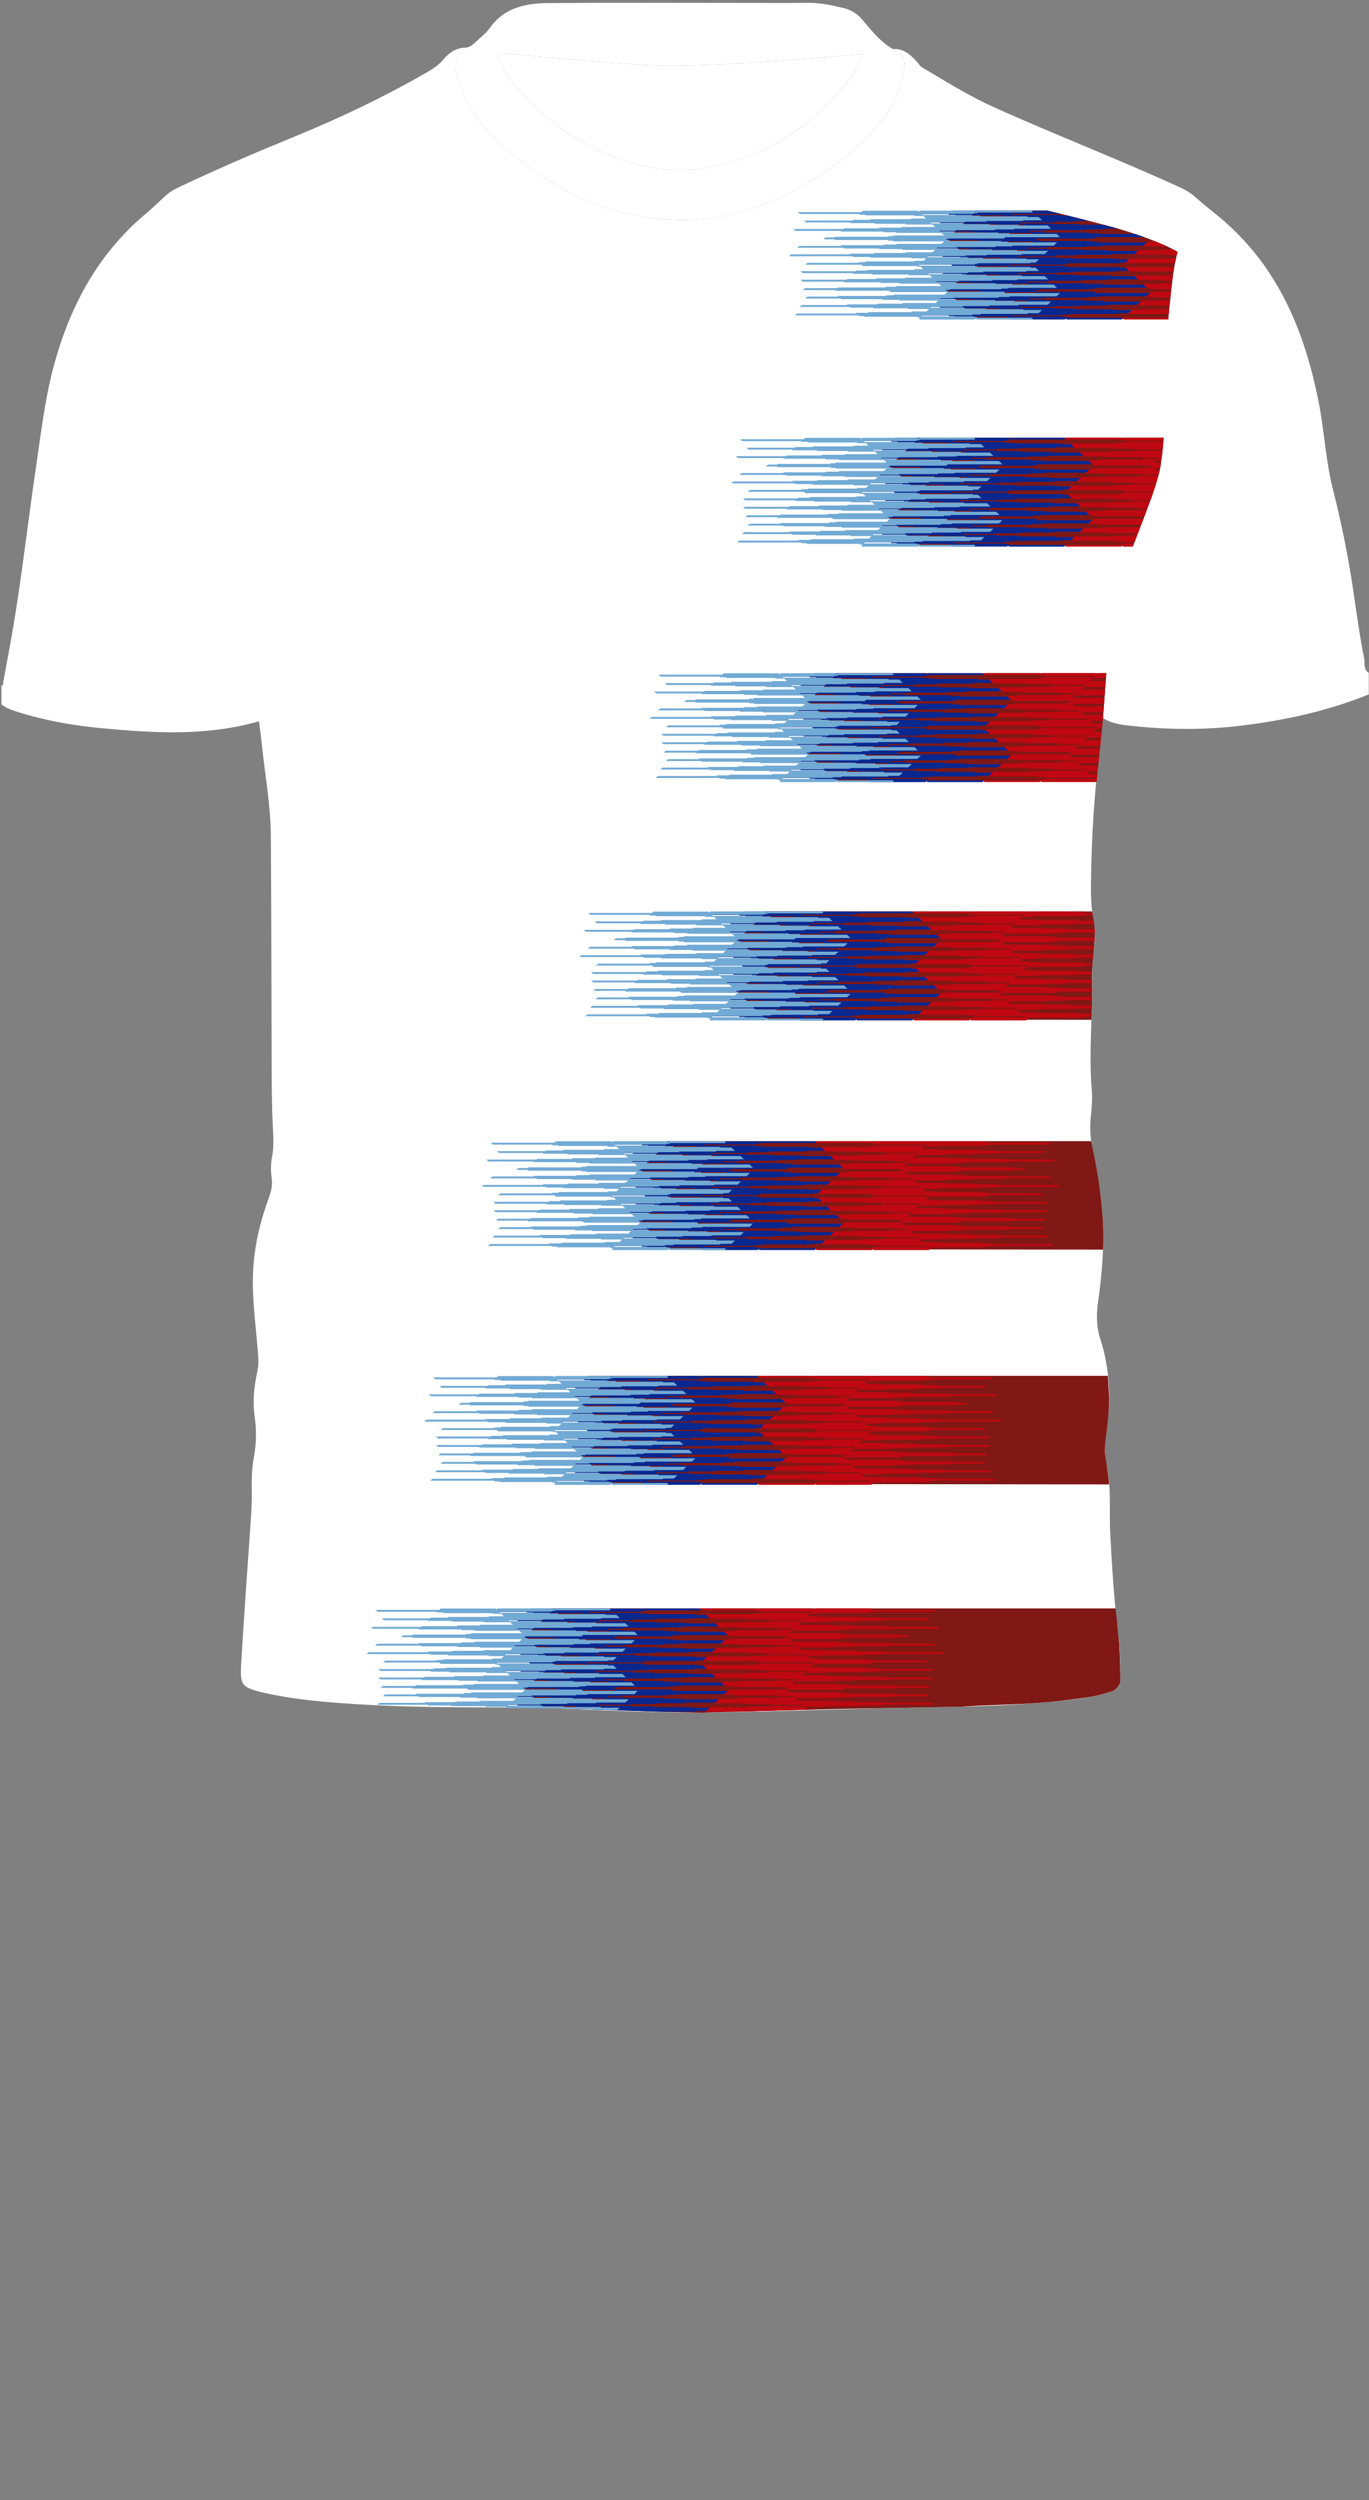 <!--?xml version="1.0" encoding="utf-8"?-->
<!-- Generator: Adobe Illustrator 24.2.3, SVG Export Plug-In . SVG Version: 6.00 Build 0)  -->
<svg version="1.1" id="Camada_1" xmlns="http://www.w3.org/2000/svg" xmlns:xlink="http://www.w3.org/1999/xlink" x="0px" y="0px" viewBox="0 0 229 418" enable-background="new 0 0 229 418" xml:space="preserve">
<rect x="0" y="0" width="229" height="418" fill="#808080" stroke="none"/>
<g onclick="select(this)" class="" id="estampa-primaria" fill="#ffffff">
	<path d="M228.96,116.093c-6.857,2.782-14.012,4.337-21.336,5.227
		c-6.187,0.752-12.368,0.698-18.552,0.014c-1.545-0.171-3.097-0.354-4.578-1.268
		c-0.22,2.079-0.409,4.058-0.642,6.032c-0.854,7.23-1.293,14.486-1.361,21.765
		c-0.021,2.2,0.062,4.386,0.518,6.556c0.409,1.95-0.101,3.9-0.198,5.849
		c-0.036,0.718-0.171,1.436-0.148,2.151c0.206,6.55-0.593,13.096-0.047,19.648
		c0.123,1.473,0.037,2.952-0.128,4.428c-0.349,3.102,0.196,6.118,0.878,9.133
		c1.64,7.24,1.382,14.523,0.344,21.81c-0.305,2.142-0.379,4.208,0.324,6.356
		c1.774,5.425,1.817,11.005,0.943,16.604c-0.231,1.481-0.251,2.925,0.09,4.392
		c0.888,3.822,0.445,7.721,0.646,11.583c0.308,5.902,0.692,11.802,1.432,17.674
		c0.258,2.048,0.225,4.137,0.256,6.208c0.026,1.73-0.353,2.226-2.066,2.741
		c-3.005,0.904-6.124,1.159-9.225,1.48c-7.687,0.794-15.405,0.867-23.124,1.011
		c-11.235,0.21-22.467,0.652-33.703,0.814c-12.479,0.18-24.936-0.845-37.417-0.848
		c-8.398-0.001-16.798-0.1-25.179-0.735c-4.149-0.314-8.285-0.752-12.354-1.67
		c-0.156-0.035-0.314-0.063-0.469-0.102c-3.368-0.841-3.729-1.185-3.526-4.66
		c0.452-7.729,1.004-15.452,1.548-23.175c0.146-2.075,0.278-4.148,0.228-6.228
		c-0.042-1.764,0.042-3.518,0.36-5.254c0.413-2.259,0.457-4.509,0.125-6.792
		c-0.366-2.518-0.098-5.03,0.443-7.503c0.218-0.996,0.196-1.969,0.122-2.972
		c-0.337-4.54-1.025-9.061-0.837-13.632c0.178-4.353,1.204-8.533,2.685-12.605
		c0.378-1.04,0.601-2.036,0.438-3.145c-0.181-1.229-0.155-2.473,0.079-3.702
		c0.318-1.666,0.183-3.328,0.1-5.011c-0.162-3.266-0.171-6.54-0.185-9.811
		c-0.052-12.94-0.043-25.88-0.14-38.819c-0.038-5.124-0.997-10.176-1.512-15.263
		c-0.131-1.295-0.317-2.585-0.466-3.789c-8.799,2.54-17.721,1.982-26.642,1.13
		c-4.742-0.452-9.422-1.316-13.977-2.764C1.832,118.674,0.976,118.35,0.24,117.772
		c0-1.039,0-2.079,0-3.118c0.389-0.098,0.269-0.443,0.315-0.689
		c0.344-1.824,0.668-3.651,1.008-5.475c1.86-9.976,2.937-20.069,4.416-30.101
		C6.86,72.42,7.526,66.428,9.155,60.598c2.716-9.724,7.367-18.261,15.214-24.851
		c1.1-0.924,2.152-1.908,3.192-2.9c0.594-0.567,1.259-1.017,1.987-1.365
		c6.495-3.107,13.111-5.937,19.774-8.665c7.604-3.113,15.01-6.647,22.137-10.747
		c1.036-0.596,1.991-1.254,2.784-2.202c0.935-1.119,2.148-1.906,3.71-1.907
		c-1.707,1.258-2.087,2.534-1.485,4.833c0.667,2.546,1.832,4.832,3.387,6.957
		c3.327,4.547,7.795,7.756,12.461,10.731c5.872,3.744,12.36,5.692,19.263,6.193
		c5.215,0.378,10.326-0.368,15.256-2.138c2.656-0.953,5.192-2.192,7.65-3.576
		c3.889-2.19,7.416-4.888,10.57-8.024c2.838-2.821,5.09-6.098,5.958-10.078
		c0.588-2.695,0.245-3.787-1.644-4.657c1.804-0.123,2.955,0.974,4.051,2.17
		c0.266,0.29,0.425,0.662,0.793,0.879c3.974,2.348,7.882,4.798,12.111,6.703
		c10.42,4.694,21.102,8.783,31.48,13.573c0.692,0.319,1.307,0.724,1.882,1.215
		c1.064,0.907,2.124,1.82,3.222,2.685c3.672,2.895,6.824,6.27,9.4,10.169
		c4.342,6.573,6.727,13.897,8.256,21.554c0.971,4.86,1.177,9.839,2.4,14.661
		c1.454,5.732,2.622,11.525,3.473,17.381c0.527,3.624,1.027,7.256,1.741,10.844
		c0.157,0.79-0.161,1.873,0.782,2.458
		C228.96,113.695,228.96,114.894,228.96,116.093z"></path>
	<path d="M144.306,9.072c-0.848,2.282-2.053,4.11-3.493,5.77
		c-6.413,7.392-14.294,12.224-24.136,13.394c-6.092,0.724-11.841-0.79-17.269-3.448
		c-5.649-2.767-10.321-6.793-14.196-11.738c-0.767-0.979-1.288-2.103-1.796-3.236
		c-0.382-0.853-0.112-1.021,0.717-0.94c3.855,0.377,7.709,0.772,11.57,1.074
		c6.369,0.498,12.741,1.169,19.134,1.008c8.344-0.209,16.671-0.826,24.988-1.542
		C141.254,9.289,142.684,9.194,144.306,9.072z"></path>
</g>
<g onclick="select(this)" class="" id="estampa-secundaria" fill="#801815">
	<path fill-rule="evenodd" clip-rule="evenodd" d="M87.691,282.355l4.692-4.54
		l-4.692-4.127l5.097-4.782h93.834l0.609,6.103
		c0.033,0.602,0.062,1.21,0.086,1.826c0.054,1.403,0.081,2.774,0.084,4.111
		c-0.003,0.14-0.023,0.342-0.105,0.571c-0.071,0.201-0.166,0.355-0.243,0.461
		c-0.112,0.21-0.6,0.633-1.015,0.775c-1.351,0.463-2.808,0.818-4.282,1.042
		c-2.683,0.355-5.485,0.722-8.229,0.923c-4.303,0.316-8.61,0.312-12.913,0.627
		l-18.562,0.331l-7.935,0.194l-16.646,0.47l-6.569-0.119l-8.634-0.342
		l-9.36-0.207c-0.581-0.009-1.163-0.017-1.744-0.026 M102.238,248.084
		c27.765,0.031,55.531,0.062,83.296,0.093c-0.001-0.005-0.146-1.44-0.146-1.445
		c-0.004-0.032-0.543-3.541-0.544-3.574c-0.184-2.293,0.591-4.057,0.665-8.787
		c0.046-1.087-0.198-4.345-0.198-4.345H102.422l-5.097,4.782l4.692,4.127
		l-4.692,4.54 M111.872,208.84l72.646,0.081
		c0.261-5.703-0.612-11.822-2.024-18.139h-70.437l-5.097,4.782l4.692,4.127
		l-4.692,4.54 M128.192,170.44l54.384,0.061
		c0.102-2.786,0.131-5.482,0.069-8.064l0.515-6.131
		c0.026-1.099-0.185-2.462-0.486-3.923l-54.296,0l-5.097,4.782l4.692,4.127
		l-4.692,4.54 M139.952,130.6l43.473,0.049l1.032-9.922l0.614-8.184h-44.934
		l-5.097,4.782l4.692,4.127l-4.692,4.54 M153.606,91.231l35.923,0.04
		c0,0,3.434-8.587,4.182-11.571c0.62-1.66,0.947-6.527,0.947-6.527h-40.867
		l-5.097,4.782l4.692,4.127l-4.692,4.54 M163.241,53.26
		c10.727,0.016,21.454,0.033,32.181,0.049c0.071-0.736,0.176-1.797,0.317-3.074
		c0.333-3.021,0.495-4.531,0.707-5.716c0.188-1.047,0.331-1.6,0.542-2.416
		c-1.195-0.706-4.054-2.11-9.748-3.816c-5.288-1.48-12.019-3.086-12.019-3.086
		h-11.795l-5.097,4.782l4.692,4.127l-4.692,4.54"></path>
</g>
<g onclick="select(this)" class="" id="estampa-terciaria" fill="#bf0811">
	<path fill-rule="evenodd" clip-rule="evenodd" d="M123.563,286.182h-5.538l0.12-0.113
		h-1.907l-0.583-0.548h3.075l0.121-0.113h6.214l-0.121-0.113h3.558l0.121-0.113
		h5.732l-0.199-0.186h-5.334l0.121-0.113h-4.437l-0.121-0.113h-4.852l0.121-0.113
		h-4.92l-0.583-0.548h6.087l0.121-0.113h3.202l-0.121-0.113h6.57l0.12-0.113
		h2.719l-0.199-0.187h-2.322l0.121-0.113h-7.45l-0.121-0.113h-1.839l0.121-0.113
		h-7.933l-0.584-0.548h8.978v0.114l0.242-0.227h0.189l-0.094-0.089l0.026-0.025
		h9.478l-0.121-0.113h0.294l0.199-0.186h-0.691l-0.121-0.113h-8.598l0.12-0.113
		h-1.173l-0.121-0.113h-8.115l0.583-0.548l6.918,0l-0.09-0.113h2.823
		l0.121-0.113h6.465l-0.12-0.113h3.306l0.199-0.187h-3.704l-0.121-0.113h-5.585
		l0.121-0.113h-4.186l-0.121-0.113h-5.102l0.553-0.548l3.965,0l-0.121-0.113
		h5.836l0.121-0.113h3.453l-0.121-0.113h6.319l0.199-0.186h-6.716l-0.121-0.113
		h-2.573l0.121-0.113h-7.199l-0.151-0.113h-2.09l0.584-0.547h0.923l-0.091-0.113
		h8.849l0.121-0.113h0.44l-0.121-0.113h9.331l0.1-0.093l-0.1-0.093h-9.331
		l0.12-0.113h-0.44l-0.121-0.113h-8.849l0.091-0.113h-0.923l-0.584-0.548h2.09
		l0.151-0.113h7.199l-0.121-0.113h2.573l0.121-0.113h6.716l-0.199-0.186h-6.319
		l0.121-0.113h-3.453l-0.121-0.113h-5.836l0.091-0.113h-3.935l-0.584-0.548h5.103
		l0.151-0.113h4.186l-0.121-0.113h5.586l0.12-0.113h3.704l-0.199-0.186h-3.306
		l0.121-0.113h-6.466L123.368,274.875h-2.823l0.09-0.113h-6.948l-0.584-0.548h8.115
		l0.151-0.113h1.173l-0.121-0.113h8.598l0.121-0.113h0.691l-0.199-0.186h-0.294
		l0.121-0.113h-9.478l-0.026-0.025l0.094-0.089h-0.189l-0.242-0.227v0.114h-8.978
		l0.554-0.548h7.932l-0.09-0.113h1.839l0.121-0.113h7.45l-0.12-0.113h2.322
		l0.199-0.187h-2.719l-0.121-0.113h-6.57l0.121-0.113h-3.202l-0.151-0.113h-6.087
		l0.583-0.548h4.92l-0.091-0.113h4.852l0.121-0.113h4.437l-0.121-0.113h5.334
		l0.199-0.187h-5.732l-0.121-0.113h-3.557l0.121-0.113h-6.214l-0.121-0.113h-3.075
		l0.583-0.548h1.907l-0.12-0.113h7.864l0.121-0.113h1.425l-0.121-0.113h8.347
		l0.199-0.187h-8.744l-0.121-0.113h-0.545l0.121-0.113h-9.227l-0.121-0.113h-0.062
		l0.216-0.202h9.161l0.185,0.173l0.185-0.173h9.161l0.185,0.173l0.176-0.173
		h9.17l0.26,0.244h10.637l-0.342,0.321h-9.952l0.12,0.113h-1.076l-0.121,0.113
		h-8.213l0.121,0.113h-1.558l-0.44,0.413h2.438l0.121,0.113h6.85l-0.121,0.113
		h2.921l0.121,0.113h8.077l-0.342,0.321h-7.392l0.121,0.113h-4.088l-0.121,0.113
		h-5.201l0.121,0.113h-4.571l-0.44,0.413h5.451l0.121,0.113h3.838l-0.121,0.113
		h5.934l0.121,0.113h8.38l-0.342,0.321h-7.695l0.12,0.113h-7.101l-0.121,0.113
		h-2.188l0.121,0.113h-7.584l-0.44,0.413h8.464l0.121,0.113h0.825l-0.121,0.113
		h8.947l0.12,0.113h1.505l0.342,0.321h-1.847l-0.121,0.113h-8.947l0.121,0.113
		h-0.825l-0.121,0.113h-8.464l0.44,0.413h7.584l-0.121,0.113h2.188l0.121,0.113
		h7.101l-0.121,0.113h7.038l0.342,0.321h-7.722l-0.121,0.113h-5.934l0.121,0.113
		h-3.838l-0.121,0.113h-5.451l0.44,0.413h4.571l-0.12,0.113h5.2l0.12,0.113
		h4.089l-0.121,0.113h9.952l0.342,0.321h-10.636l-0.121,0.113h-2.921l0.121,0.113
		h-6.85l-0.121,0.113h-2.439l0.44,0.413h1.559l-0.121,0.113h8.213l0.121,0.113
		h1.076l-0.12,0.113h8.696l0.342,0.321h-9.38l-0.241,0.226h-9.198l0.121,0.113
		h-0.574l-0.44,0.413h1.454l0.121,0.113h7.835l-0.121,0.113h1.937l0.121,0.113
		h9.162l-0.342,0.321h-8.477l0.121,0.113h-3.104l-0.121,0.113h-6.185l0.121,0.113
		h-3.586l-0.44,0.413h4.467l0.121,0.113h4.822l-0.12,0.113h4.949l0.121,0.113
		l7.655,0.001l-0.342,0.321l-6.971-0.001l0.121,0.113h-6.117l-0.121,0.113h-3.172
		l0.121,0.113h-6.599l-0.44,0.413h7.479l0.121,0.113h1.81l-0.121,0.113h7.962
		l0.12,0.113h5.427l0.342,0.321h-5.427l0.121,0.113h-9.129l-0.241,0.226h-9.449
		l0.44,0.413h8.569l-0.121,0.113h1.203l0.121,0.113h8.086l-0.121,0.113h5.218
		l0.342,0.321h-5.903l-0.121,0.113h-6.919l0.121,0.113h-2.853l-0.121,0.113h-6.436
		l0.44,0.413h5.556l-0.12,0.113h4.216l0.12,0.113h5.073l-0.121,0.113h7.664
		l0.342,0.321h-8.348l-0.121,0.113h-3.906l0.121,0.113h-5.866l-0.121,0.113h-3.423
		l0.44,0.413h2.543L123.563,286.182z M145.716,248.244l0.17-0.16l-0.205-0.193
		h0.41l0.121-0.113h8.878l-0.121-0.113h0.893l0.121-0.113h10.639l-0.342-0.321
		h-9.955l0.12-0.113h-2.06l-0.121-0.113h-7.228l0.121-0.113h-2.543l-0.44-0.413
		h3.423l0.121-0.113h5.866l-0.121-0.113h3.906l0.121-0.113h8.348l-0.342-0.321
		h-7.664l0.121-0.113h-5.073l-0.12-0.113h-4.216l0.12-0.113h-5.556l-0.44-0.413
		h6.436l0.121-0.113h2.853l-0.121-0.113h6.919l0.121-0.113h5.903l-0.342-0.321
		h-5.218l0.121-0.113h-8.086l-0.121-0.113h-1.203l0.121-0.113h-8.569l-0.44-0.413
		h9.449l0.241-0.226h9.129l-0.121-0.113h5.427l-0.342-0.321h-5.427l-0.12-0.113
		h-7.962l0.121-0.113h-1.81l-0.121-0.113h-7.479l0.44-0.413h6.599l-0.121-0.113
		h3.172l0.121-0.113h6.117l-0.121-0.113l6.971,0.001l0.342-0.321l-7.655-0.001
		l-0.121-0.113h-4.949l0.12-0.113h-4.822l-0.121-0.113h-4.467l0.44-0.413h3.586
		l-0.121-0.113h6.185l0.121-0.113h3.104l-0.121-0.113h8.477l0.342-0.321h-9.162
		l-0.121-0.113h-1.937l0.121-0.113h-7.835l-0.121-0.113h-1.454l0.44-0.413h0.574
		l-0.121-0.113h9.198l0.241-0.226h9.38l-0.342-0.321h-8.696l0.12-0.113h-1.076
		l-0.121-0.113h-8.213l0.121-0.113h-1.559l-0.44-0.413h2.439l0.121-0.113h6.85
		l-0.121-0.113h2.921l0.121-0.113h10.636l-0.342-0.321h-9.952l0.121-0.113h-4.089
		l-0.12-0.113h-5.2l0.12-0.113h-4.571l-0.44-0.413h5.451l0.121-0.113h3.838
		l-0.121-0.113h5.934l0.121-0.113h7.722l-0.342-0.321h-7.038l0.121-0.113h-7.101
		l-0.121-0.113h-2.188l0.121-0.113h-7.584l-0.44-0.413h8.464l0.121-0.113h0.825
		l-0.121-0.113h8.947l0.121-0.113h1.847l-0.342-0.321h-1.505l-0.12-0.113h-8.947
		l0.121-0.113h-0.825l-0.121-0.113h-8.464l0.44-0.413h7.584l-0.121-0.113h2.188
		l0.121-0.113h7.101l-0.12-0.113h7.695l0.342-0.321h-8.38l-0.121-0.113h-5.934
		l0.121-0.113h-3.838l-0.121-0.113h-5.451l0.44-0.413h4.571l-0.121-0.113h5.201
		l0.121-0.113h4.088l-0.121-0.113h7.392l0.342-0.321h-8.077l-0.121-0.113h-2.921
		l0.121-0.113h-6.85l-0.121-0.113h-2.438l0.44-0.413h1.558l-0.121-0.113h8.213
		l0.121-0.113h1.076l-0.12-0.113h9.952l0.342-0.321H155.492l-0.26-0.244h-9.17
		l-0.176,0.173l-0.185-0.173h-9.161l-0.185,0.173l-0.185-0.173h-9.161
		l-0.216,0.202h0.062l0.121,0.113h9.227l-0.121,0.113h0.545l0.121,0.113h8.744
		l-0.199,0.187h-8.347l0.121,0.113h-1.425l-0.121,0.113h-7.864l0.12,0.113H125.872
		l-0.583,0.548h3.075l0.121,0.113h6.214l-0.121,0.113h3.557l0.121,0.113h5.732
		l-0.199,0.187h-5.334l0.121,0.113h-4.437l-0.121,0.113h-4.852l0.091,0.113h-4.92
		l-0.583,0.548h6.087l0.151,0.113h3.202l-0.121,0.113h6.57l0.121,0.113h2.719
		l-0.199,0.187h-2.322l0.12,0.113h-7.45l-0.121,0.113h-1.839l0.09,0.113h-7.932
		l-0.554,0.548h8.978v-0.114l0.242,0.227h0.189l-0.094,0.089l0.026,0.025h9.478
		l-0.121,0.113h0.294l0.199,0.186h-0.691l-0.121,0.113h-8.598l0.121,0.113h-1.173
		l-0.151,0.113h-8.115l0.584,0.548h6.948l-0.09,0.113h2.823l0.121,0.113h6.466
		l-0.121,0.113h3.306l0.199,0.186h-3.704l-0.12,0.113h-5.586l0.121,0.113h-4.186
		l-0.151,0.113h-5.103l0.584,0.548h3.935l-0.091,0.113h5.836l0.121,0.113h3.453
		l-0.121,0.113h6.319l0.199,0.186h-6.716l-0.121,0.113h-2.573l0.12,0.113h-7.199
		l-0.151,0.113h-2.09l0.584,0.548h0.923l-0.091,0.113h8.849l0.121,0.113h0.44
		l-0.12,0.113h9.331l0.1,0.093l-0.1,0.093h-9.331l0.121,0.113h-0.44
		l-0.121,0.113h-8.849l0.091,0.113h-0.923l-0.584,0.547h2.09l0.151,0.113h7.199
		l-0.121,0.113h2.573l0.121,0.113h6.716l-0.199,0.186h-6.319l0.121,0.113h-3.453
		l-0.121,0.113h-5.836l0.121,0.113l-3.965-0l-0.553,0.548h5.102l0.121,0.113
		h4.186l-0.121,0.113h5.585l0.121,0.113h3.704l-0.199,0.187h-3.306l0.12,0.113
		h-6.465l-0.121,0.113h-2.823l0.09,0.113l-6.918-0l-0.583,0.548h8.115
		l0.121,0.113h1.173l-0.12,0.113h8.598l0.121,0.113h0.691l-0.199,0.186h-0.294
		l0.121,0.113h-9.478l-0.026,0.025l0.094,0.089h-0.189l-0.242,0.227v-0.114h-8.978
		l0.584,0.548h7.933l-0.121,0.113h1.839l0.121,0.113h7.45l-0.121,0.113h2.322
		l0.199,0.187h-2.719l-0.12,0.113h-6.57l0.121,0.113h-3.202l-0.121,0.113h-6.087
		l0.583,0.548h4.92l-0.121,0.113h4.852l0.121,0.113h4.437l-0.121,0.113h5.334
		l0.199,0.186h-5.732l-0.121,0.113h-3.558l0.121,0.113h-6.214l-0.121,0.113h-3.075
		l0.583,0.548h1.907l-0.12,0.113h7.864l0.121,0.113h1.425l-0.12,0.113h8.347
		l0.199,0.186h-8.744l-0.121,0.113h-0.545l0.121,0.113h-9.227l-0.121,0.113h-0.062
		l0.202,0.189h9.19l0.17-0.16l0.17,0.16H145.716z M155.351,209l0.17-0.16
		l-0.205-0.193h0.41l0.121-0.113h8.878l-0.121-0.113h0.893l0.121-0.113h10.639
		l-0.342-0.321h-9.955l0.12-0.113h-2.06l-0.121-0.113h-7.228l0.121-0.113h-2.543
		l-0.44-0.413h3.423l0.121-0.113h5.866l-0.121-0.113h3.906l0.121-0.113h8.348
		l-0.342-0.321h-7.664l0.121-0.113h-5.073l-0.12-0.113h-4.216l0.12-0.113h-5.556
		l-0.44-0.413h6.436l0.121-0.113h2.853l-0.121-0.113h6.919l0.121-0.113h5.903
		l-0.342-0.321h-5.218l0.121-0.113h-8.086l-0.121-0.113h-1.203l0.121-0.113h-8.569
		l-0.44-0.413h9.449l0.241-0.226h9.129l-0.121-0.113h5.427l-0.342-0.321h-5.427
		l-0.12-0.113h-7.962l0.121-0.113h-1.81l-0.121-0.113h-7.479l0.44-0.413h6.599
		l-0.121-0.113h3.172l0.121-0.113h6.117l-0.121-0.113l6.971,0.001l0.342-0.321
		l-7.655-0.001l-0.121-0.113h-4.949l0.12-0.113h-4.822l-0.121-0.113h-4.467
		l0.44-0.413h3.586l-0.121-0.113h6.185l0.121-0.113h3.104l-0.121-0.113h8.477
		l0.342-0.321h-9.162l-0.121-0.113h-1.937l0.121-0.113h-7.835l-0.121-0.113h-1.454
		l0.44-0.413h0.574l-0.121-0.113h9.198l0.241-0.226h9.38l-0.342-0.321H165.469
		l0.12-0.113h-1.076l-0.121-0.113h-8.213l0.121-0.113h-1.559l-0.44-0.413h2.439
		l0.121-0.113h6.85l-0.121-0.113h2.921l0.121-0.113h10.636l-0.342-0.321h-9.952
		l0.121-0.113h-4.089l-0.12-0.113h-5.2l0.12-0.113h-4.571l-0.44-0.413h5.451
		l0.121-0.113h3.838l-0.121-0.113h5.934l0.121-0.113h7.722l-0.342-0.321h-7.038
		l0.121-0.113h-7.101l-0.121-0.113h-2.188l0.121-0.113h-7.584l-0.44-0.413h8.464
		l0.121-0.113h0.825l-0.121-0.113h8.947l0.121-0.113h1.847l-0.342-0.321h-1.505
		l-0.12-0.113h-8.947l0.121-0.113h-0.825l-0.121-0.113h-8.464l0.44-0.413h7.584
		l-0.121-0.113h2.188l0.121-0.113h7.101l-0.12-0.113H176.176l0.342-0.321h-8.38
		l-0.121-0.113h-5.934l0.121-0.113h-3.838l-0.121-0.113h-5.451l0.44-0.413h4.571
		l-0.121-0.113h5.201l0.121-0.113h4.088l-0.121-0.113h7.392l0.342-0.321h-8.077
		l-0.121-0.113h-2.921l0.121-0.113h-6.85l-0.121-0.113h-2.438l0.44-0.413h1.558
		l-0.121-0.113h8.213l0.121-0.113h1.076l-0.12-0.113h9.952l0.342-0.321h-10.637
		l-0.26-0.244h-9.17l-0.176,0.173l-0.185-0.173h-9.161l-0.185,0.173
		l-0.185-0.173h-9.161l-0.216,0.202h0.062l0.121,0.113h9.227l-0.121,0.113h0.545
		l0.121,0.113h8.744l-0.199,0.187h-8.347l0.121,0.113h-1.425l-0.121,0.113h-7.864
		l0.12,0.113h-1.907l-0.583,0.548h3.075l0.121,0.113h6.214l-0.121,0.113h3.557
		l0.121,0.113h5.732l-0.199,0.187h-5.334l0.121,0.113h-4.437l-0.121,0.113h-4.852
		l0.091,0.113h-4.92l-0.583,0.548h6.087l0.151,0.113h3.202l-0.121,0.113h6.57
		l0.121,0.113h2.719l-0.199,0.187h-2.322l0.12,0.113h-7.45l-0.121,0.113h-1.839
		l0.09,0.113h-7.932l-0.554,0.548h8.978v-0.114l0.242,0.227h0.189l-0.094,0.089
		l0.026,0.025h9.478l-0.121,0.113h0.294l0.199,0.186h-0.691l-0.121,0.113h-8.598
		l0.121,0.113h-1.173l-0.151,0.113h-8.115l0.584,0.548h6.948l-0.09,0.113h2.823
		l0.121,0.113h6.466l-0.121,0.113h3.306l0.199,0.186h-3.704l-0.12,0.113h-5.586
		l0.121,0.113h-4.186l-0.151,0.113h-5.103l0.584,0.548h3.935l-0.091,0.113h5.836
		l0.121,0.113h3.453l-0.121,0.113h6.319l0.199,0.186h-6.716l-0.121,0.113h-2.573
		l0.121,0.113h-7.199l-0.151,0.113h-2.09l0.584,0.548h0.923l-0.091,0.113h8.849
		l0.121,0.113h0.44l-0.12,0.113h9.331l0.1,0.093l-0.1,0.093h-9.331
		l0.121,0.113h-0.44l-0.121,0.113h-8.849l0.091,0.113h-0.923l-0.584,0.547h2.09
		l0.151,0.113h7.199l-0.121,0.113h2.573l0.121,0.113h6.716l-0.199,0.186h-6.319
		l0.121,0.113h-3.453l-0.121,0.113h-5.836l0.121,0.113l-3.965-0l-0.553,0.548
		h5.102l0.121,0.113h4.186l-0.121,0.113h5.585l0.121,0.113h3.704l-0.199,0.187
		h-3.306l0.12,0.113h-6.465l-0.121,0.113h-2.823l0.09,0.113l-6.918-0
		l-0.583,0.548h8.115l0.121,0.113H141.812l-0.12,0.113h8.598l0.121,0.113h0.691
		l-0.199,0.186h-0.294l0.121,0.113h-9.478l-0.026,0.025l0.094,0.089h-0.189
		l-0.242,0.227v-0.114h-8.978l0.584,0.548h7.933l-0.121,0.113h1.839l0.121,0.113
		h7.45l-0.121,0.113h2.322l0.199,0.187h-2.719l-0.12,0.113h-6.57l0.121,0.113
		h-3.202l-0.121,0.113h-6.087l0.583,0.548h4.92l-0.121,0.113h4.852l0.121,0.113
		h4.437l-0.121,0.113h5.334l0.199,0.186h-5.732l-0.121,0.113h-3.558l0.121,0.113
		h-6.214l-0.121,0.113h-3.075l0.583,0.548h1.907l-0.12,0.113h7.864l0.121,0.113
		h1.425l-0.12,0.113h8.347l0.199,0.186h-8.744l-0.121,0.113h-0.545l0.121,0.113
		h-9.227l-0.121,0.113h-0.062L136.631,209h9.19l0.17-0.16L146.161,209H155.351z
		 M171.671,170.6l0.17-0.16l-0.205-0.193h0.41l0.121-0.113h8.878
		l-0.121-0.113h0.893l0.121-0.113h0.658l0.011-0.321h-0.326l0.12-0.113h-2.06
		l-0.121-0.113h-7.228l0.121-0.113h-2.543l-0.44-0.413h3.423l0.121-0.113h5.866
		l-0.121-0.113h3.219l0.015-0.547h-3.818l-0.12-0.113h-4.216l0.12-0.113h-5.556
		l-0.44-0.413h6.436l0.121-0.113h2.853l-0.121-0.113h4.75l0.019-0.548h-5.353
		l-0.121-0.113h-1.203l0.121-0.113h-8.569l-0.44-0.413h9.449l0.241-0.226h5.883
		l0.001-0.548h-5.301l0.121-0.113h-1.81l-0.121-0.113h-7.479l0.44-0.413h6.599
		l-0.121-0.113h3.172l0.121-0.113h4.373l-0.009-0.548h-3.781l0.12-0.113h-4.822
		l-0.121-0.113h-4.467l0.44-0.413h3.586l-0.121-0.113h6.185l0.121-0.113h2.836
		l-0.012-0.434h-0.183l-0.121-0.113h-1.937l0.121-0.113h-7.835l-0.121-0.113
		h-1.454l0.44-0.413h0.574l-0.121-0.113h9.198l0.241-0.226h1.281l0.019-0.321
		h-0.958l0.12-0.113h-1.076l-0.121-0.113h-8.213l0.121-0.113h-1.559l-0.44-0.413
		h2.439l0.121-0.113h6.85l-0.121-0.113h2.921l0.052-0.548h-3.557l-0.12-0.113
		h-5.2l0.12-0.113h-4.571l-0.44-0.413h5.451l0.121-0.113h3.838l-0.121-0.113
		h4.553l0.053-0.547h-5.19l-0.121-0.113h-2.188l0.121-0.113h-7.584l-0.44-0.413
		h8.464l0.121-0.113h0.825l-0.121-0.113h6.201l0.041-0.548h-6.242l0.121-0.113
		h-0.825l-0.121-0.113h-8.464l0.44-0.413h7.584l-0.121-0.113h2.188l0.121-0.113
		h5.341l-0.032-0.548h-4.725l0.121-0.113h-3.838l-0.121-0.113h-5.451l0.44-0.413
		h4.571l-0.121-0.113h5.201l0.121-0.113h3.711l-0.062-0.434h-0.023l-0.121-0.113
		h-2.921l0.121-0.113h-6.85l-0.121-0.113h-2.438l0.44-0.413h1.558l-0.121-0.113
		h8.213l0.121-0.113h1.076l-0.12-0.113h0.997l-0.063-0.321h-1.276l-0.26-0.244
		h-9.17l-0.176,0.173l-0.185-0.173h-9.161l-0.185,0.173l-0.185-0.173h-9.161
		l-0.216,0.202h0.062l0.121,0.113h9.227l-0.121,0.113h0.545l0.121,0.113h8.744
		l-0.199,0.187h-8.347l0.121,0.113h-1.425l-0.121,0.113h-7.864l0.12,0.113h-1.907
		l-0.583,0.548h3.075l0.121,0.113h6.214l-0.121,0.113h3.557l0.121,0.113h5.732
		l-0.199,0.187h-5.334l0.121,0.113h-4.437l-0.121,0.113h-4.852l0.091,0.113h-4.92
		l-0.583,0.548h6.087l0.151,0.113h3.202l-0.121,0.113h6.57l0.121,0.113h2.719
		l-0.199,0.187h-2.322l0.12,0.113h-7.45l-0.121,0.113h-1.839l0.09,0.113h-7.932
		l-0.554,0.548h8.978v-0.114l0.242,0.227h0.189l-0.094,0.089l0.026,0.025h9.478
		l-0.121,0.113h0.294l0.199,0.186h-0.691l-0.121,0.113h-8.598l0.121,0.113h-1.173
		l-0.151,0.113h-8.115l0.584,0.548h6.948l-0.09,0.113h2.823l0.121,0.113h6.466
		l-0.121,0.113h3.306l0.199,0.186h-3.704l-0.12,0.113h-5.586l0.121,0.113h-4.186
		l-0.151,0.113h-5.103l0.584,0.548h3.935l-0.091,0.113h5.836l0.121,0.113h3.453
		l-0.121,0.113h6.319l0.199,0.186h-6.716l-0.121,0.113h-2.573l0.121,0.113h-7.199
		l-0.151,0.113h-2.09l0.584,0.548h0.923l-0.091,0.113h8.849l0.121,0.113h0.44
		l-0.12,0.113h9.331l0.099,0.093l-0.099,0.093h-9.331l0.121,0.113h-0.44
		l-0.121,0.113h-8.849l0.091,0.113h-0.923l-0.584,0.547h2.09l0.151,0.113h7.199
		l-0.121,0.113h2.573l0.121,0.113h6.716l-0.199,0.186h-6.319l0.121,0.113h-3.453
		l-0.121,0.113h-5.836l0.121,0.113l-3.965-0l-0.553,0.548h5.102l0.121,0.113
		h4.186l-0.121,0.113h5.585l0.121,0.113h3.704l-0.199,0.187h-3.306l0.12,0.113
		h-6.465l-0.121,0.113h-2.823l0.09,0.113l-6.918-0l-0.583,0.548h8.115
		l0.121,0.113h1.173l-0.12,0.113h8.598l0.121,0.113h0.691l-0.199,0.186h-0.294
		l0.121,0.113h-9.478l-0.026,0.025l0.094,0.089h-0.189l-0.242,0.227v-0.114h-8.978
		l0.584,0.548h7.933l-0.121,0.113h1.839l0.121,0.113h7.45l-0.121,0.113h2.322
		l0.199,0.187h-2.719l-0.12,0.113h-6.57l0.121,0.113h-3.202l-0.121,0.113h-6.087
		l0.583,0.548h4.92l-0.121,0.113h4.852l0.121,0.113h4.437l-0.121,0.113h5.334
		l0.199,0.186h-5.732l-0.121,0.113h-3.558l0.121,0.113h-6.214l-0.121,0.113h-3.075
		l0.583,0.548h1.907l-0.12,0.113h7.864l0.121,0.113h1.425l-0.12,0.113h8.347
		l0.199,0.186h-8.744l-0.121,0.113h-0.545l0.121,0.113h-9.227l-0.121,0.113h-0.062
		l0.202,0.189h9.19l0.17-0.16l0.17,0.16H171.671z M183.446,130.454
		l-0.05-0.047h0.055l0.103-1.001h-1.225l-0.44-0.413h1.711l0.105-1.001h-2.882
		l-0.44-0.413h3.361l0.108-1.001h-4.535l-0.44-0.413h5.014l0.107-1h-4.137
		l0.44-0.413h3.737l0.104-1.001h-2.774l0.44-0.413h2.378l0.103-1.001h-1.415
		l0.44-0.413h0.574l-0.121-0.113h0.577l0.08-0.774h-0.165l0.121-0.113h-1.559
		l-0.44-0.413h2.091l0.075-1.001h-3.232l-0.44-0.413h3.703l0.075-1.001h-4.845
		l-0.44-0.413h5.316l0.075-1.001h-5.391l0.44-0.413h4.982l0.075-1.001h-3.991
		l0.44-0.413h3.581l0.067-0.887h-0.022l-0.121-0.113h-2.438l0.44-0.413h1.558
		l-0.121-0.113h0.752l0.059-0.791h-1.294l-0.176,0.173l-0.185-0.173h-9.161
		l-0.185,0.173l-0.185-0.173h-9.161l-0.216,0.202h0.062l0.121,0.113h9.227
		l-0.121,0.113h0.545l0.121,0.113h8.744l-0.199,0.187h-8.347l0.121,0.113h-1.425
		l-0.121,0.113h-7.864l0.12,0.113h-1.907l-0.583,0.548h3.075l0.121,0.113h6.214
		l-0.121,0.113h3.557l0.121,0.113h5.732l-0.199,0.187h-5.334l0.121,0.113h-4.437
		l-0.121,0.113h-4.852l0.091,0.113h-4.92l-0.583,0.548h6.087l0.151,0.113h3.202
		l-0.121,0.113h6.57l0.121,0.113h2.719l-0.199,0.187h-2.322l0.12,0.113h-7.45
		l-0.121,0.113h-1.839l0.09,0.113h-7.932l-0.554,0.548h8.978v-0.114l0.242,0.227
		h0.189l-0.094,0.089l0.026,0.025h9.478l-0.121,0.113h0.294l0.199,0.186h-0.691
		l-0.121,0.113h-8.598l0.121,0.113h-1.173l-0.151,0.113h-8.115l0.584,0.548h6.948
		l-0.09,0.113h2.823l0.121,0.113h6.466l-0.121,0.113h3.306l0.199,0.186h-3.704
		l-0.12,0.113h-5.586l0.121,0.113h-4.186l-0.151,0.113h-5.103l0.584,0.548h3.935
		l-0.091,0.113h5.836l0.121,0.113h3.453l-0.121,0.113h6.319l0.199,0.186H175.478
		l-0.121,0.113h-2.573l0.12,0.113h-7.199l-0.151,0.113h-2.09l0.584,0.548h0.923
		l-0.091,0.113h8.849l0.121,0.113h0.44l-0.12,0.113h9.331l0.1,0.093
		l-0.1,0.093h-9.331l0.121,0.113h-0.44l-0.121,0.113h-8.849l0.091,0.113h-0.923
		l-0.584,0.547h2.09l0.151,0.113h7.199l-0.121,0.113h2.573l0.121,0.113h6.716
		l-0.199,0.186h-6.319l0.121,0.113h-3.453l-0.121,0.113h-5.836l0.121,0.113
		l-3.965-0l-0.553,0.548h5.102l0.121,0.113h4.186l-0.121,0.113h5.585
		l0.121,0.113h3.704l-0.199,0.187h-3.306l0.12,0.113h-6.465l-0.121,0.113h-2.823
		l0.09,0.113l-6.918-0l-0.583,0.548h8.115l0.121,0.113h1.173l-0.12,0.113
		h8.598l0.121,0.113h0.691l-0.199,0.186h-0.294l0.121,0.113h-9.478l-0.026,0.025
		l0.094,0.089h-0.189l-0.242,0.227v-0.114h-8.978l0.584,0.548h7.933l-0.121,0.113
		h1.839l0.121,0.113h7.45l-0.121,0.113h2.322l0.199,0.187h-2.719l-0.12,0.113
		h-6.57l0.121,0.113h-3.202l-0.121,0.113h-6.087l0.583,0.548h4.92l-0.121,0.113
		h4.852l0.121,0.113h4.437l-0.121,0.113h5.334l0.199,0.186h-5.732l-0.121,0.113
		h-3.558l0.121,0.113h-6.214l-0.121,0.113h-3.075l0.583,0.548h1.907l-0.12,0.113
		h7.864l0.121,0.113h1.425l-0.12,0.113h8.347l0.199,0.186h-8.744l-0.121,0.113
		h-0.545l0.121,0.113h-9.227l-0.121,0.113h-0.062l0.202,0.189h9.19l0.17-0.16
		l0.17,0.16h9.172L183.446,130.454z M194.224,77.317h-1.201l0.44-0.413h0.819
		l0.124-1.001l0.064-0.589l0.135-1.413l0.052-0.729h-6.748l-0.185,0.173
		l-0.185-0.173h-9.161l-0.216,0.202h0.062l0.121,0.113h9.227l-0.121,0.113h0.545
		l0.121,0.113h6.502l-0.014,0.187h-6.289l0.121,0.113h-1.425l-0.121,0.113h-7.864
		l0.12,0.113h-1.907l-0.583,0.548h3.075l0.121,0.113h6.214l-0.121,0.113h3.557
		l0.121,0.113h4.868l-0.022,0.187h-4.647l0.121,0.113h-4.437l-0.121,0.113h-4.852
		l0.091,0.113h-4.92l-0.583,0.548h6.087l0.151,0.113h3.202l-0.121,0.113h6.57
		l0.121,0.113h2.719l-0.199,0.187h-2.322l0.12,0.113h-7.45l-0.121,0.113h-1.839
		l0.09,0.113h-7.932l-0.554,0.548h8.978v-0.114l0.242,0.227h0.189l-0.094,0.089
		l0.026,0.025h9.478l-0.121,0.113h0.294l0.199,0.186h-0.691l-0.121,0.113h-8.598
		l0.121,0.113h-1.173l-0.151,0.113h-8.115l0.584,0.548h6.948l-0.09,0.113h2.823
		l0.121,0.113h6.466l-0.121,0.113h2.982l-0.057,0.186h-3.123l-0.12,0.113h-5.586
		l0.121,0.113h-4.186l-0.151,0.113h-5.103l0.584,0.548h3.935l-0.091,0.113h5.836
		l0.121,0.113h3.453l-0.121,0.113h4.088l-0.055,0.186h-4.232l-0.121,0.113h-2.573
		l0.121,0.113h-7.199l-0.151,0.113h-2.09l0.584,0.548h0.923l-0.091,0.113h8.849
		l0.121,0.113h0.44l-0.12,0.113h5.148l-0.063,0.186h-5.085l0.121,0.113h-0.44
		l-0.121,0.113h-8.849l0.091,0.113h-0.923L177.119,83.269h2.09l0.151,0.113h7.199
		l-0.121,0.113h2.573l0.121,0.113h3.341l-0.069,0.186h-3.074l0.121,0.113h-3.453
		l-0.121,0.113h-5.836l0.121,0.113l-3.965-0l-0.553,0.548h5.102l0.121,0.113
		h4.186l-0.121,0.113h5.585l0.121,0.113h1.28l-0.074,0.187h-1.007l0.12,0.113
		h-6.465l-0.121,0.113h-2.823l0.09,0.113l-6.918-0l-0.583,0.548h8.115
		l0.121,0.113h1.173l-0.12,0.113h8.02l-0.156,0.413h-8.304l-0.026,0.025
		l0.094,0.089h-0.189l-0.242,0.227v-0.114h-8.978l0.584,0.548h7.933l-0.121,0.113
		h1.839l0.121,0.113h6.909l-0.158,0.413h-6.311l0.121,0.113h-3.202l-0.121,0.113
		h-6.087l0.583,0.548h4.92l-0.121,0.113h4.852l0.121,0.113h4.437l-0.121,0.113
		h0.497l-0.073,0.186h-0.623l-0.121,0.113h-3.558l0.121,0.113h-6.214l-0.121,0.113
		h-3.075l0.583,0.548h1.907l-0.12,0.113h7.864l0.121,0.113h1.425l-0.12,0.113
		h1.448l-0.074,0.186h-1.574l-0.121,0.113h-0.545l0.121,0.113h-9.227l-0.121,0.113
		h-0.062l0.202,0.189h9.19l0.17-0.16l0.17,0.16h1.594l0.203-0.529
		l0.555-1.413l0.504-1.3l0.539-1.413l0.554-1.527l0.56-1.413l0.505-1.413
		l0.454-1.414l0.398-1.413l0.215-0.824h-0.513l-0.44-0.413h1.036 M195.586,51.705
		l0.138-1.527l0.136-1.413l0.157-1.413l0.202-1.413l0.207-1.3l0.316-1.527
		l0.251-1.005l0,0l-1.576-0.821l-2.311-1l-1.716-0.639l-1.586-0.548
		l-2.768-0.866l-1.766-0.483l-0.515,0.483h2.28l2.768,0.866h-5.971l-0.554,0.548
		h8.111l1.716,0.639h-0.046l0.121,0.113h-1.173l-0.151,0.113h-8.115l0.584,0.548
		h6.948l-0.09,0.113h2.823l0.121,0.113h1.29l0.834,0.413h-1.684l0.121,0.113
		h-4.186l-0.151,0.113h-5.103l0.584,0.548h3.935l-0.091,0.113h5.836l0.121,0.113
		h1.204l-0.095,0.413h-0.669l0.12,0.113h-7.199l-0.151,0.113h-2.09l0.584,0.548
		h0.923l-0.091,0.113h8.388l-0.132,0.639h-8.256l0.091,0.113h-0.923l-0.584,0.547
		h2.09l0.151,0.113h7.199l-0.121,0.113h0.21l-0.064,0.413h-0.586l-0.121,0.113
		h-5.836l0.121,0.113l-3.965-0l-0.553,0.548h5.102l0.121,0.113h4.186
		l-0.121,0.113h1.541l-0.091,0.413h-1.89l-0.121,0.113h-2.823l0.09,0.113
		l-6.918-0l-0.583,0.548h8.115l0.121,0.113h1.173l-0.12,0.113h2.827
		l-0.028,0.413h-3.24l-0.026,0.025l0.094,0.089h-0.189l-0.242,0.227V48.991h-8.978
		l0.584,0.548h7.933l-0.121,0.113h1.839l0.121,0.113h2.128l-0.038,0.413h-1.65
		l0.121,0.113h-3.202l-0.121,0.113h-6.087l0.583,0.548h4.92l-0.121,0.113h4.852
		l0.121,0.113h0.493L195.586,51.705h-6.099l-0.121,0.113h-3.075l0.583,0.548h1.907
		l-0.12,0.113h6.852l-0.062,0.639h-7.471l-0.121,0.113h-0.062l0.202,0.189h7.422
		l0.031-0.302L195.586,51.705z"></path>
</g>
<g onclick="select(this)" class="" id="estampa-quaternaria" fill="#082890">
	<path fill-rule="evenodd" clip-rule="evenodd" d="M96.793,285.737l2.579,0.034l0.44-0.413
		h-3.423l-0.121-0.113h-5.866l0.121-0.113h-3.906l-0.121-0.113h-8.348l0.342-0.321
		h7.664l-0.121-0.113h5.073l0.121-0.113h4.216l-0.121-0.113h5.556l0.44-0.413
		h-6.436l-0.121-0.113h-2.853l0.121-0.113h-6.919l-0.121-0.113h-5.903l0.342-0.321
		h5.218l-0.121-0.113h8.086l0.121-0.113h1.203l-0.121-0.113h8.569l0.44-0.413
		h-9.449l-0.041-0.038l0.08-0.075h-0.16l-0.121-0.113h-9.129l0.121-0.113h-5.427
		l0.342-0.321h5.427l0.121-0.113h7.962l-0.121-0.113h1.81l0.121-0.113h7.479
		l-0.44-0.413h-6.599l0.121-0.113h-3.172l-0.121-0.113h-6.117l0.121-0.113
		l-6.971,0.001l-0.342-0.321l7.655-0.001l0.121-0.113h4.949l-0.121-0.113h4.822
		l0.121-0.113h4.467l-0.44-0.413h-3.587l0.121-0.113h-6.185l-0.121-0.113h-3.104
		l0.121-0.113h-8.477l-0.342-0.321h9.162l0.121-0.113h1.937l-0.121-0.113h7.835
		l0.121-0.113h1.454l-0.44-0.413h-0.574l0.121-0.113H88.737l-0.241-0.226h-9.38
		l0.342-0.321h8.696l-0.121-0.113h1.076l0.121-0.113h8.213l-0.121-0.113h1.559
		l0.44-0.413h-2.439l-0.121-0.113h-6.85l0.121-0.113h-2.921l-0.121-0.113H76.353
		l0.342-0.321h9.952l-0.121-0.113h4.088l0.121-0.113h5.2l-0.121-0.113h4.571
		l0.44-0.413h-5.451l-0.121-0.113h-3.837l0.121-0.113h-5.934l-0.121-0.113h-7.722
		l0.342-0.321h7.038l-0.121-0.113h7.101l0.121-0.113h2.188l-0.121-0.113h7.584
		l0.44-0.413h-8.464l-0.121-0.113h-0.825l0.121-0.113h-8.947l-0.121-0.113h-1.847
		l0.342-0.321h1.505l0.121-0.113h8.947l-0.121-0.113h0.825l0.121-0.113h8.464
		l-0.44-0.413h-7.584l0.121-0.113h-2.188l-0.121-0.113h-7.101l0.121-0.113h-7.695
		l-0.342-0.321h8.38l0.121-0.113h5.934l-0.121-0.113h3.838l0.121-0.113h5.451
		l-0.44-0.413h-4.571l0.121-0.113h-5.2l-0.121-0.113h-4.088l0.121-0.113h-7.392
		l-0.342-0.321h8.076l0.121-0.113h2.921l-0.121-0.113h6.85l0.121-0.113h2.439
		l-0.44-0.413h-1.558l0.121-0.113h-8.213l-0.121-0.113h-1.076l0.121-0.113h-9.952
		l-0.342-0.321H88.495l0.254-0.244h9.17l0.181,0.173l0.185-0.173h9.161
		l0.185,0.173l0.185-0.173h9.161l0.216,0.202h-0.062l-0.121,0.113h-9.227
		l0.121,0.113h-0.545l-0.121,0.113h-8.744l0.199,0.187h8.347l-0.121,0.113h1.425
		l0.121,0.113h7.864l-0.121,0.113h1.907l0.584,0.548h-3.075l-0.121,0.113h-6.214
		l0.121,0.113h-3.557l-0.121,0.113h-5.732l0.199,0.186h5.334l-0.121,0.113h4.437
		l0.121,0.113h4.852l-0.121,0.113h4.92l0.584,0.548h-6.087l-0.121,0.113h-3.202
		l0.121,0.113h-6.57l-0.121,0.113h-2.719l0.199,0.186h2.322l-0.121,0.113h7.45
		l0.121,0.113h1.839l-0.121,0.113h7.932l0.584,0.547h-8.978v-0.114l-0.242,0.227
		h-0.189l0.094,0.089l-0.026,0.024h-9.478l0.121,0.113h-0.294l-0.199,0.186h0.691
		l0.121,0.113h8.598l-0.121,0.113h1.174l0.121,0.113h8.115l-0.584,0.548h-6.948
		L113.808,274.875h-2.824l-0.121,0.113h-6.465l0.121,0.113h-3.306l-0.199,0.186h3.704
		l0.121,0.113h5.585l-0.121,0.113h4.186l0.121,0.113h5.103l-0.584,0.548h-3.935
		l0.121,0.113h-5.836l-0.121,0.113h-3.453l0.121,0.113h-6.319l-0.199,0.186h6.716
		l0.121,0.113h2.573l-0.121,0.113h7.199l0.121,0.113h2.09l-0.584,0.548h-0.923
		l0.121,0.113h-8.849l-0.121,0.113h-0.44l0.121,0.113h-9.331l-0.099,0.093
		l0.099,0.093h9.332l-0.121,0.113h0.44l0.121,0.113h8.849l-0.121,0.113h0.923
		l0.584,0.547h-2.09l-0.121,0.113h-7.199l0.121,0.113h-2.572l-0.121,0.113h-6.716
		l0.199,0.186h6.319l-0.121,0.113h3.453l0.121,0.113h5.836l-0.121,0.113h3.935
		l0.583,0.548h-5.103l-0.121,0.113h-4.186l0.121,0.113h-5.585l-0.121,0.113h-3.704
		l0.199,0.186h3.306l-0.121,0.113h6.465l0.121,0.113h2.824l-0.121,0.113h6.948
		l0.584,0.547h-8.115l-0.121,0.113h-1.174l0.121,0.113h-8.598l-0.121,0.113h-0.691
		l0.199,0.186h0.294l-0.121,0.113h9.478l0.026,0.025l-0.094,0.089h0.189
		l0.242,0.227v-0.114h8.978l-0.584,0.548h-7.903l0.091,0.113h-1.839l-0.121,0.113
		h-7.45l0.121,0.113h-2.322l-0.199,0.186h2.719l0.121,0.113h6.57l-0.121,0.113
		h3.202l0.121,0.113h6.087l-0.584,0.548h-4.92l0.121,0.113h-4.851l-0.121,0.113
		h-4.437l0.121,0.113h-5.334l-0.199,0.186h5.732l0.121,0.113h3.557l-0.121,0.113
		h6.214l0.121,0.113h3.075l-0.584,0.548l-1.877,0l0.091,0.113h-6.663
		L96.793,285.737z M117.266,248.084l0.17,0.16h9.19l0.201-0.189h-0.062
		l-0.121-0.113h-9.227l0.121-0.113h-0.545l-0.121-0.113h-8.744l0.199-0.186h8.347
		l-0.121-0.113h1.425l0.121-0.113h7.864l-0.091-0.113l1.877-0l0.584-0.548
		h-3.075l-0.121-0.113h-6.214l0.121-0.113h-3.557l-0.121-0.113h-5.732l0.199-0.186
		h5.334l-0.121-0.113h4.437l0.121-0.113h4.851l-0.121-0.113h4.92l0.584-0.548
		h-6.087l-0.121-0.113h-3.202l0.121-0.113h-6.57l-0.121-0.113h-2.719l0.199-0.186
		h2.322l-0.121-0.113h7.45l0.121-0.113h1.839l-0.091-0.113h7.903l0.584-0.548
		h-8.978v0.114l-0.242-0.227h-0.189l0.094-0.089l-0.026-0.024h-9.478l0.121-0.113
		h-0.294l-0.199-0.186h0.691l0.121-0.113h8.598l-0.121-0.113h1.174l0.121-0.113
		h8.115l-0.584-0.547h-6.948l0.121-0.113h-2.824l-0.121-0.113h-6.465l0.121-0.113
		H110.847l-0.199-0.186h3.704l0.121-0.113h5.585l-0.121-0.113h4.186l0.121-0.113
		h5.102l-0.583-0.548h-3.935l0.121-0.113h-5.836l-0.121-0.113h-3.453l0.121-0.113
		h-6.319l-0.199-0.186h6.716l0.121-0.113h2.572l-0.121-0.113h7.199l0.121-0.113
		h2.09l-0.584-0.547h-0.923l0.121-0.113h-8.849l-0.121-0.113h-0.44l0.121-0.113
		h-9.332l-0.099-0.093l0.099-0.093h9.331l-0.121-0.113h0.44l0.121-0.113h8.849
		l-0.121-0.113h0.923l0.584-0.548h-2.09l-0.121-0.113h-7.199l0.121-0.113h-2.573
		l-0.121-0.113h-6.716l0.199-0.186h6.319l-0.121-0.113h3.453l0.121-0.113h5.836
		l-0.121-0.113h3.935l0.584-0.548h-5.103l-0.121-0.113h-4.186l0.121-0.113h-5.585
		l-0.121-0.113h-3.704l0.199-0.186h3.306l-0.121-0.113h6.465l0.121-0.113h2.824
		l-0.121-0.113h6.948l0.584-0.548h-8.115l-0.121-0.113h-1.174l0.121-0.113h-8.598
		l-0.121-0.113h-0.691l0.199-0.186h0.294l-0.121-0.113h9.478l0.026-0.024
		l-0.094-0.089h0.189l0.242-0.227v0.114h8.978l-0.584-0.547h-7.932l0.121-0.113
		h-1.839l-0.121-0.113h-7.45l0.121-0.113h-2.322l-0.199-0.186h2.719l0.121-0.113
		h6.57l-0.121-0.113h3.202l0.121-0.113h6.087l-0.584-0.548h-4.92l0.121-0.113
		h-4.852l-0.121-0.113h-4.437l0.121-0.113h-5.334l-0.199-0.186h5.732l0.121-0.113
		h3.557l-0.121-0.113h6.214l0.121-0.113h3.075l-0.584-0.548h-1.907l0.121-0.113
		h-7.864l-0.121-0.113h-1.425l0.121-0.113h-8.347l-0.199-0.187h8.744l0.121-0.113
		h0.545l-0.121-0.113h9.227l0.121-0.113h0.062l-0.216-0.202h-9.161l-0.185,0.173
		l-0.185-0.173h-9.161l-0.185,0.173l-0.181-0.173h-9.17l-0.254,0.244H87.493
		l0.342,0.321h9.952l-0.121,0.113h1.076l0.121,0.113h8.213l-0.121,0.113h1.558
		l0.44,0.413h-2.439l-0.121,0.113h-6.85l0.121,0.113h-2.921l-0.121,0.113h-8.076
		l0.342,0.321h7.392l-0.121,0.113h4.088l0.121,0.113h5.2l-0.121,0.113h4.571
		l0.44,0.413h-5.451l-0.121,0.113h-3.838l0.121,0.113h-5.934l-0.121,0.113h-8.38
		l0.342,0.321h7.695l-0.121,0.113h7.101l0.121,0.113h2.188l-0.121,0.113h7.584
		l0.44,0.413h-8.464l-0.121,0.113h-0.825l0.121,0.113h-8.947l-0.121,0.113h-1.505
		l-0.342,0.321h1.847l0.121,0.113h8.947l-0.121,0.113h0.825l0.121,0.113h8.464
		l-0.44,0.413h-7.584l0.121,0.113h-2.188l-0.121,0.113h-7.101l0.121,0.113h-7.038
		l-0.342,0.321h7.722l0.121,0.113h5.934l-0.121,0.113h3.837l0.121,0.113h5.451
		l-0.44,0.413h-4.571l0.121,0.113h-5.2l-0.121,0.113h-4.088l0.121,0.113H86.33
		l-0.342,0.321H96.624l0.121,0.113h2.921l-0.121,0.113h6.85l0.121,0.113h2.439
		l-0.44,0.413h-1.559l0.121,0.113h-8.213l-0.121,0.113h-1.076l0.121,0.113h-8.696
		l-0.342,0.321h9.38l0.241,0.226h9.198l-0.121,0.113h0.574l0.44,0.413h-1.454
		l-0.121,0.113h-7.835l0.121,0.113h-1.937l-0.121,0.113h-9.162l0.342,0.321H96.774
		l-0.121,0.113h3.104l0.121,0.113h6.185l-0.121,0.113h3.587l0.44,0.413h-4.467
		l-0.121,0.113h-4.822l0.121,0.113h-4.949l-0.121,0.113l-7.655,0.001l0.342,0.321
		l6.971-0.001l-0.121,0.113h6.117l0.121,0.113h3.172l-0.121,0.113h6.599
		l0.44,0.413h-7.479l-0.121,0.113h-1.81l0.121,0.113H94.224l-0.121,0.113h-5.427
		l-0.342,0.321h5.427l-0.121,0.113h9.129l0.121,0.113h0.16l-0.08,0.075
		l0.041,0.038h9.449l-0.44,0.413h-8.569l0.121,0.113h-1.203l-0.121,0.113h-8.086
		l0.121,0.113h-5.218l-0.342,0.321h5.903l0.121,0.113h6.919l-0.121,0.113h2.853
		l0.121,0.113h6.436l-0.44,0.413h-5.556l0.121,0.113h-4.216l-0.121,0.113H95.668
		l0.121,0.113h-7.664l-0.342,0.321h8.348l0.121,0.113h3.906l-0.121,0.113h5.866
		l0.121,0.113h3.423l-0.44,0.413h-2.543l0.121,0.113H99.356l-0.121,0.113h-2.061
		l0.121,0.113h-9.955l-0.342,0.321h10.639l0.121,0.113h0.893l-0.121,0.113h8.878
		l0.121,0.113h0.411l-0.205,0.193l0.17,0.16h9.19L117.266,248.084z
		 M126.9,208.84L127.071,209h9.19l0.201-0.189h-0.062l-0.121-0.113h-9.227
		l0.121-0.113h-0.545l-0.121-0.113h-8.744l0.199-0.186h8.347l-0.121-0.113h1.425
		l0.121-0.113h7.864l-0.091-0.113l1.877-0l0.584-0.548h-3.075l-0.121-0.113
		h-6.214l0.121-0.113h-3.557l-0.121-0.113h-5.732l0.199-0.186h5.334l-0.121-0.113
		h4.437l0.121-0.113h4.851l-0.121-0.113h4.92l0.584-0.548h-6.087l-0.121-0.113
		h-3.202l0.121-0.113h-6.57l-0.121-0.113h-2.719l0.199-0.186h2.322l-0.121-0.113
		h7.45l0.121-0.113h1.839l-0.091-0.113h7.903l0.584-0.548h-8.978v0.114
		l-0.242-0.227h-0.189l0.094-0.089l-0.026-0.025h-9.478l0.121-0.113h-0.294
		l-0.199-0.186h0.691l0.121-0.113h8.598l-0.121-0.113h1.174l0.121-0.113h8.115
		l-0.584-0.547h-6.948l0.121-0.113h-2.824l-0.121-0.113h-6.465l0.121-0.113h-3.306
		l-0.199-0.186h3.704l0.121-0.113h5.585l-0.121-0.113h4.186l0.121-0.113h5.102
		l-0.583-0.548h-3.935l0.121-0.113h-5.836l-0.121-0.113h-3.453l0.121-0.113h-6.319
		l-0.199-0.186h6.716l0.121-0.113h2.572l-0.121-0.113h7.199l0.121-0.113h2.09
		l-0.584-0.547h-0.923l0.121-0.113h-8.849l-0.121-0.113h-0.44l0.121-0.113h-9.332
		l-0.099-0.093l0.099-0.093h9.331l-0.121-0.113h0.44l0.121-0.113h8.849
		l-0.121-0.113h0.923l0.584-0.548h-2.09l-0.121-0.113h-7.199l0.121-0.113h-2.573
		l-0.121-0.113h-6.716l0.199-0.186h6.319l-0.121-0.113h3.453l0.121-0.113h5.836
		l-0.121-0.113h3.935l0.584-0.548h-5.103l-0.121-0.113h-4.186l0.121-0.113h-5.585
		l-0.121-0.113h-3.704l0.199-0.186h3.306l-0.121-0.113h6.465l0.121-0.113h2.824
		l-0.121-0.113h6.948l0.584-0.548h-8.115l-0.121-0.113h-1.174l0.121-0.113h-8.598
		l-0.121-0.113h-0.691l0.199-0.186h0.294l-0.121-0.113h9.478l0.026-0.024
		l-0.094-0.089h0.189l0.242-0.227v0.114h8.978l-0.584-0.547h-7.932l0.121-0.113
		h-1.839l-0.121-0.113h-7.45l0.121-0.113h-2.322l-0.199-0.186h2.719l0.121-0.113
		h6.57l-0.121-0.113h3.202l0.121-0.113h6.087l-0.584-0.548h-4.92l0.121-0.113
		h-4.852l-0.121-0.113h-4.437l0.121-0.113h-5.334l-0.199-0.186h5.732l0.121-0.113
		h3.557l-0.121-0.113h6.214l0.121-0.113h3.075l-0.584-0.548h-1.907l0.121-0.113
		h-7.864l-0.121-0.113h-1.425l0.121-0.113h-8.347l-0.199-0.187h8.744l0.121-0.113
		h0.545l-0.121-0.113h9.227l0.121-0.113h0.062l-0.216-0.202h-9.161l-0.185,0.173
		l-0.185-0.173h-9.161l-0.185,0.173l-0.181-0.173h-9.17l-0.254,0.244H97.128
		l0.342,0.321h9.952l-0.121,0.113h1.076l0.121,0.113h8.213l-0.121,0.113h1.558
		l0.44,0.413h-2.439l-0.121,0.113h-6.85l0.121,0.113h-2.921l-0.121,0.113h-8.076
		l0.342,0.321h7.392l-0.121,0.113h4.088l0.121,0.113h5.2l-0.121,0.113h4.571
		l0.44,0.413h-5.451l-0.121,0.113h-3.838l0.121,0.113h-5.934l-0.121,0.113h-8.38
		l0.342,0.321h7.695l-0.121,0.113h7.101l0.121,0.113h2.188l-0.121,0.113h7.584
		l0.44,0.413h-8.464l-0.121,0.113h-0.825l0.121,0.113h-8.947l-0.121,0.113h-1.505
		l-0.342,0.321h1.847l0.121,0.113h8.947l-0.121,0.113h0.825l0.121,0.113h8.464
		l-0.44,0.413h-7.584l0.121,0.113h-2.188l-0.121,0.113h-7.101l0.121,0.113h-7.038
		l-0.342,0.321h7.722l0.121,0.113h5.934l-0.121,0.113h3.837l0.121,0.113h5.451
		l-0.44,0.413h-4.571l0.121,0.113h-5.2l-0.121,0.113h-4.088l0.121,0.113H95.965
		l-0.342,0.321h10.636l0.121,0.113h2.921l-0.121,0.113h6.85l0.121,0.113h2.439
		l-0.44,0.413h-1.559l0.121,0.113h-8.213l-0.121,0.113h-1.076l0.121,0.113h-8.696
		l-0.342,0.321h9.38l0.241,0.226h9.198l-0.121,0.113h0.574l0.44,0.413h-1.454
		l-0.121,0.113h-7.835l0.121,0.113h-1.937l-0.121,0.113h-9.162l0.342,0.321h8.477
		l-0.121,0.113h3.104l0.121,0.113h6.185l-0.121,0.113h3.587l0.44,0.413h-4.467
		l-0.121,0.113h-4.822l0.121,0.113h-4.949l-0.121,0.113l-7.655,0.001l0.342,0.321
		l6.971-0.001l-0.121,0.113h6.117l0.121,0.113h3.172l-0.121,0.113h6.599
		l0.44,0.413h-7.479l-0.121,0.113h-1.81l0.121,0.113h-7.962l-0.121,0.113h-5.427
		l-0.342,0.321h5.427l-0.121,0.113h9.129l0.121,0.113h0.16l-0.08,0.075
		l0.041,0.038h9.449l-0.44,0.413h-8.569l0.121,0.113h-1.203l-0.121,0.113h-8.086
		l0.121,0.113h-5.218l-0.342,0.321h5.903l0.121,0.113h6.919l-0.121,0.113h2.853
		l0.121,0.113h6.436l-0.44,0.413h-5.556l0.121,0.113h-4.216l-0.121,0.113h-5.073
		l0.121,0.113h-7.664l-0.342,0.321h8.348l0.121,0.113h3.906l-0.121,0.113h5.866
		l0.121,0.113h3.423l-0.44,0.413h-2.543l0.121,0.113h-7.228l-0.121,0.113h-2.061
		l0.121,0.113h-9.955l-0.342,0.321h10.639l0.121,0.113h0.893l-0.121,0.113h8.878
		l0.121,0.113h0.411l-0.205,0.193L117.54,209h9.19L126.9,208.84z
		 M143.22,170.44l0.17,0.16h9.19l0.201-0.189h-0.062l-0.121-0.113h-9.227
		l0.121-0.113h-0.545l-0.121-0.113h-8.744l0.199-0.186h8.347l-0.121-0.113h1.425
		l0.121-0.113h7.864l-0.091-0.113l1.877-0l0.584-0.548h-3.075l-0.121-0.113
		h-6.214l0.121-0.113h-3.557l-0.121-0.113h-5.732l0.199-0.186h5.334l-0.121-0.113
		h4.437l0.121-0.113h4.851l-0.121-0.113h4.92l0.584-0.548h-6.087l-0.121-0.113
		h-3.202l0.121-0.113h-6.57l-0.121-0.113h-2.719l0.199-0.186h2.322l-0.121-0.113
		h7.45l0.121-0.113h1.839l-0.091-0.113h7.903l0.584-0.548h-8.978v0.114
		l-0.242-0.227h-0.189l0.094-0.089l-0.026-0.025h-9.478l0.121-0.113h-0.294
		l-0.199-0.186h0.691l0.121-0.113h8.598l-0.121-0.113h1.174l0.121-0.113h8.115
		l-0.584-0.547h-6.948l0.121-0.113h-2.824l-0.121-0.113h-6.465l0.121-0.113h-3.306
		l-0.199-0.186h3.704l0.121-0.113h5.585l-0.121-0.113h4.186l0.121-0.113h5.103
		l-0.583-0.548h-3.935l0.121-0.113h-5.836l-0.121-0.113h-3.453l0.121-0.113h-6.319
		l-0.199-0.186h6.716l0.121-0.113h2.572l-0.121-0.113h7.199l0.121-0.113h2.09
		l-0.584-0.547h-0.923l0.121-0.113h-8.849l-0.121-0.113h-0.44l0.121-0.113h-9.332
		l-0.099-0.093l0.099-0.093h9.331l-0.121-0.113h0.44l0.121-0.113h8.849
		l-0.121-0.113h0.923l0.584-0.548h-2.09l-0.121-0.113h-7.199l0.121-0.113h-2.573
		l-0.121-0.113h-6.716l0.199-0.186h6.319l-0.121-0.113h3.453l0.121-0.113h5.836
		l-0.121-0.113h3.935l0.584-0.548h-5.103l-0.121-0.113h-4.186l0.121-0.113h-5.585
		l-0.121-0.113h-3.704l0.199-0.186h3.306l-0.121-0.113h6.465l0.121-0.113h2.824
		l-0.121-0.113h6.948l0.584-0.548h-8.115l-0.121-0.113h-1.174l0.121-0.113h-8.598
		l-0.121-0.113h-0.691l0.199-0.186h0.294l-0.121-0.113h9.478l0.026-0.024
		l-0.094-0.089h0.189l0.242-0.227v0.114h8.978l-0.584-0.547h-7.932l0.121-0.113
		h-1.839l-0.121-0.113h-7.45l0.121-0.113h-2.322l-0.199-0.186h2.719l0.121-0.113
		h6.57l-0.121-0.113h3.202l0.121-0.113h6.087l-0.584-0.548h-4.92l0.121-0.113
		h-4.852l-0.121-0.113h-4.437l0.121-0.113h-5.334l-0.199-0.186h5.732l0.121-0.113
		h3.557l-0.121-0.113h6.214l0.121-0.113h3.075l-0.584-0.548h-1.907l0.121-0.113
		h-7.864l-0.121-0.113h-1.425l0.121-0.113h-8.347l-0.199-0.187h8.744l0.121-0.113
		h0.545l-0.121-0.113h9.227l0.121-0.113h0.062l-0.216-0.202h-9.161l-0.185,0.173
		l-0.185-0.173h-9.161l-0.185,0.173l-0.181-0.173h-9.17l-0.254,0.244h-10.637
		l0.342,0.321h9.952l-0.121,0.113h1.076l0.121,0.113h8.213l-0.121,0.113h1.558
		l0.44,0.413h-2.439l-0.121,0.113h-6.85l0.121,0.113h-2.921l-0.121,0.113h-8.076
		l0.342,0.321h7.392l-0.121,0.113h4.088l0.121,0.113h5.2l-0.121,0.113h4.571
		l0.44,0.413h-5.451l-0.121,0.113h-3.838l0.121,0.113h-5.934l-0.121,0.113h-8.38
		l0.342,0.321h7.695l-0.121,0.113h7.101l0.121,0.113h2.188l-0.121,0.113h7.584
		l0.44,0.413h-8.464l-0.121,0.113h-0.825l0.121,0.113h-8.947l-0.121,0.113h-1.505
		l-0.342,0.321h1.847l0.121,0.113h8.947l-0.121,0.113h0.825l0.121,0.113h8.464
		l-0.44,0.413h-7.584l0.121,0.113h-2.188l-0.121,0.113h-7.101l0.121,0.113h-7.038
		l-0.342,0.321h7.722l0.121,0.113h5.934l-0.121,0.113h3.837l0.121,0.113h5.451
		l-0.44,0.413h-4.571l0.121,0.113h-5.2l-0.121,0.113h-4.088l0.121,0.113h-9.952
		l-0.342,0.321h10.636l0.121,0.113h2.921l-0.121,0.113h6.85l0.121,0.113h2.439
		l-0.44,0.413h-1.559l0.121,0.113h-8.213l-0.121,0.113h-1.076l0.121,0.113h-8.696
		l-0.342,0.321h9.38l0.241,0.226h9.198l-0.121,0.113h0.574l0.44,0.413h-1.454
		l-0.121,0.113h-7.835l0.121,0.113h-1.937l-0.121,0.113h-9.162l0.342,0.321h8.477
		l-0.121,0.113h3.104l0.121,0.113h6.185l-0.121,0.113h3.587l0.44,0.413h-4.467
		l-0.121,0.113h-4.822l0.121,0.113h-4.949l-0.121,0.113l-7.655,0.001l0.342,0.321
		l6.971-0.001l-0.121,0.113h6.117l0.121,0.113h3.172l-0.121,0.113h6.599
		l0.44,0.413h-7.479l-0.121,0.113H128.02l0.121,0.113h-7.962l-0.121,0.113h-5.427
		l-0.342,0.321h5.427l-0.121,0.113h9.129l0.121,0.113h0.16l-0.08,0.075
		l0.041,0.038h9.449l-0.44,0.413h-8.569l0.121,0.113h-1.203l-0.121,0.113h-8.086
		l0.121,0.113h-5.218l-0.342,0.321h5.902l0.121,0.113h6.919l-0.121,0.113h2.853
		l0.121,0.113h6.436l-0.44,0.413h-5.556l0.121,0.113h-4.216l-0.121,0.113h-5.073
		l0.121,0.113h-7.664l-0.342,0.321h8.348l0.121,0.113h3.906l-0.121,0.113h5.866
		l0.121,0.113h3.423l-0.44,0.413h-2.543l0.121,0.113H125.311l-0.121,0.113h-2.061
		l0.121,0.113h-9.955l-0.342,0.321h10.639l0.121,0.113h0.893l-0.121,0.113h8.878
		l0.121,0.113h0.411l-0.205,0.193l0.17,0.16h9.19L143.22,170.44z
		 M154.98,130.6l0.17,0.16h9.19l0.201-0.189h-0.062l-0.121-0.113h-9.227
		l0.121-0.113h-0.545l-0.121-0.113h-8.744l0.199-0.186h8.347l-0.121-0.113h1.425
		l0.121-0.113h7.864l-0.091-0.113l1.877-0l0.584-0.548h-3.075l-0.121-0.113
		h-6.214l0.121-0.113h-3.557l-0.121-0.113h-5.732l0.199-0.186h5.334l-0.121-0.113
		h4.437l0.121-0.113h4.851l-0.121-0.113h4.92l0.584-0.548h-6.087l-0.121-0.113
		h-3.202l0.121-0.113h-6.57l-0.121-0.113h-2.719l0.199-0.186h2.322l-0.121-0.113
		h7.45l0.121-0.113h1.839l-0.091-0.113h7.903l0.584-0.548h-8.978v0.114
		l-0.242-0.227h-0.189l0.094-0.089l-0.026-0.025h-9.478l0.121-0.113h-0.294
		l-0.199-0.186h0.691l0.121-0.113h8.598l-0.121-0.113h1.174l0.121-0.113h8.115
		l-0.584-0.547h-6.948l0.121-0.113h-2.824l-0.121-0.113h-6.465l0.121-0.113h-3.306
		l-0.199-0.186h3.704l0.121-0.113h5.585l-0.121-0.113h4.186l0.121-0.113h5.102
		l-0.583-0.548h-3.935l0.121-0.113h-5.836l-0.121-0.113h-3.453l0.121-0.113h-6.319
		l-0.199-0.186h6.716l0.121-0.113h2.572l-0.121-0.113h7.199l0.121-0.113h2.09
		l-0.584-0.547h-0.923l0.121-0.113h-8.849l-0.121-0.113h-0.44l0.121-0.113h-9.332
		l-0.099-0.093l0.099-0.093h9.331l-0.121-0.113h0.44l0.121-0.113h8.849
		l-0.121-0.113h0.923l0.584-0.548h-2.09l-0.121-0.113h-7.199l0.121-0.113h-2.573
		l-0.121-0.113h-6.716l0.199-0.186h6.319l-0.121-0.113h3.453l0.121-0.113h5.836
		l-0.121-0.113h3.935l0.584-0.548h-5.103l-0.121-0.113h-4.186l0.121-0.113h-5.585
		l-0.121-0.113h-3.704l0.199-0.186h3.306l-0.121-0.113h6.465l0.121-0.113h2.824
		l-0.121-0.113h6.948l0.584-0.548h-8.115l-0.121-0.113h-1.174l0.121-0.113h-8.598
		l-0.121-0.113h-0.691l0.199-0.186h0.294l-0.121-0.113h9.478l0.026-0.024
		l-0.094-0.089h0.189l0.242-0.227v0.114h8.978l-0.584-0.547h-7.932l0.121-0.113
		h-1.839l-0.121-0.113h-7.45l0.121-0.113h-2.322l-0.199-0.186h2.719l0.121-0.113
		h6.57l-0.121-0.113h3.202l0.121-0.113h6.087l-0.584-0.548h-4.92l0.121-0.113
		h-4.852l-0.121-0.113h-4.437l0.121-0.113h-5.334l-0.199-0.186h5.732l0.121-0.113
		h3.557l-0.121-0.113h6.214l0.121-0.113h3.075l-0.584-0.548h-1.907l0.121-0.113
		h-7.864l-0.121-0.113h-1.425l0.121-0.113h-8.347l-0.199-0.187h8.744l0.121-0.113
		h0.545l-0.121-0.113h9.227l0.121-0.113h0.062l-0.216-0.202h-9.161l-0.185,0.173
		l-0.185-0.173h-9.161l-0.185,0.173l-0.181-0.173h-9.17l-0.254,0.244h-10.637
		l0.342,0.321h9.952l-0.121,0.113h1.076l0.121,0.113h8.213l-0.121,0.113h1.558
		l0.44,0.413h-2.439l-0.121,0.113h-6.85l0.121,0.113h-2.921l-0.121,0.113h-8.076
		l0.342,0.321h7.392l-0.121,0.113h4.088l0.121,0.113h5.2l-0.121,0.113h4.571
		l0.44,0.413h-5.451l-0.121,0.113h-3.838l0.121,0.113h-5.934l-0.121,0.113h-8.38
		l0.342,0.321h7.695l-0.121,0.113h7.101l0.121,0.113h2.188l-0.121,0.113h7.584
		l0.44,0.413h-8.464l-0.121,0.113h-0.825l0.121,0.113h-8.947l-0.121,0.113h-1.505
		l-0.342,0.321h1.847l0.121,0.113h8.947l-0.121,0.113h0.825l0.121,0.113h8.464
		l-0.44,0.413h-7.584l0.121,0.113h-2.188l-0.121,0.113h-7.101l0.121,0.113h-7.038
		l-0.342,0.321h7.722l0.121,0.113h5.934l-0.121,0.113h3.837l0.121,0.113h5.451
		l-0.44,0.413h-4.571l0.121,0.113h-5.2l-0.121,0.113h-4.088l0.121,0.113h-9.952
		l-0.342,0.321h10.636l0.121,0.113h2.921l-0.121,0.113h6.85l0.121,0.113h2.439
		l-0.44,0.413h-1.559l0.121,0.113h-8.213l-0.121,0.113h-1.076l0.121,0.113h-8.696
		l-0.342,0.321h9.38l0.241,0.226h9.198l-0.121,0.113h0.574l0.44,0.413h-1.454
		l-0.121,0.113h-7.835l0.121,0.113h-1.937l-0.121,0.113h-9.162l0.342,0.321h8.477
		l-0.121,0.113h3.104l0.121,0.113h6.185l-0.121,0.113h3.587l0.44,0.413h-4.467
		l-0.121,0.113h-4.822l0.121,0.113h-4.949l-0.121,0.113l-7.655,0.001l0.342,0.321
		l6.971-0.001l-0.121,0.113h6.117l0.121,0.113h3.172l-0.121,0.113h6.599
		l0.44,0.413h-7.479l-0.121,0.113h-1.81l0.121,0.113h-7.962l-0.121,0.113h-5.427
		l-0.342,0.321h5.427l-0.121,0.113h9.129l0.121,0.113h0.16l-0.08,0.075
		l0.041,0.038h9.449l-0.44,0.413h-8.569l0.121,0.113h-1.203l-0.121,0.113h-8.086
		l0.121,0.113h-5.218l-0.342,0.321h5.903l0.121,0.113h6.919l-0.121,0.113h2.853
		l0.121,0.113h6.436l-0.44,0.413h-5.556l0.121,0.113h-4.216l-0.121,0.113h-5.073
		l0.121,0.113h-7.664l-0.342,0.321h8.348l0.121,0.113h3.906l-0.121,0.113h5.866
		l0.121,0.113h3.423l-0.44,0.413h-2.543l0.121,0.113h-7.228l-0.121,0.113h-2.061
		l0.121,0.113h-9.955l-0.342,0.321h10.639l0.121,0.113h0.893l-0.121,0.113h8.878
		l0.121,0.113h0.411l-0.205,0.193l0.17,0.16h9.19L154.98,130.6z M168.634,91.231
		l0.17,0.16h9.19l0.201-0.189h-0.062l-0.121-0.113h-9.227l0.121-0.113h-0.545
		l-0.121-0.113h-8.744l0.199-0.186h8.347l-0.121-0.113h1.425l0.121-0.113h7.864
		l-0.091-0.113l1.877-0l0.584-0.548h-3.075l-0.121-0.113h-6.214l0.121-0.113
		h-3.557l-0.121-0.113h-5.732l0.199-0.186h5.334l-0.121-0.113h4.437l0.121-0.113
		h4.851l-0.121-0.113h4.92l0.584-0.548h-6.087l-0.121-0.113h-3.202l0.121-0.113
		h-6.57l-0.121-0.113h-2.719l0.199-0.186h2.322l-0.121-0.113h7.45l0.121-0.113
		h1.839l-0.091-0.113h7.903l0.584-0.548h-8.978v0.114l-0.242-0.227h-0.189
		l0.094-0.089l-0.026-0.025h-9.478l0.121-0.113h-0.294l-0.199-0.186h0.691
		l0.121-0.113h8.598l-0.121-0.113h1.174l0.121-0.113h8.115l-0.584-0.547h-6.948
		l0.121-0.113h-2.824l-0.121-0.113h-6.465l0.121-0.113h-3.306l-0.199-0.186h3.704
		l0.121-0.113h5.585l-0.121-0.113h4.186l0.121-0.113h5.102l-0.583-0.548h-3.935
		l0.121-0.113h-5.836l-0.121-0.113h-3.453l0.121-0.113h-6.319l-0.199-0.186h6.716
		l0.121-0.113h2.572l-0.121-0.113h7.199l0.121-0.113h2.09l-0.584-0.547h-0.923
		l0.121-0.113h-8.849l-0.121-0.113h-0.44l0.121-0.113h-9.332l-0.099-0.093
		l0.099-0.093h9.331l-0.121-0.113h0.44l0.121-0.113h8.849l-0.121-0.113h0.923
		l0.584-0.548h-2.09l-0.121-0.113h-7.199l0.121-0.113h-2.573l-0.121-0.113h-6.716
		l0.199-0.186h6.319l-0.121-0.113h3.453l0.121-0.113h5.836l-0.121-0.113h3.935
		l0.584-0.548h-5.103l-0.121-0.113h-4.186l0.121-0.113h-5.585l-0.121-0.113h-3.704
		l0.199-0.186h3.306l-0.121-0.113h6.465l0.121-0.113h2.824l-0.121-0.113h6.948
		l0.584-0.548h-8.115l-0.121-0.113h-1.174l0.121-0.113h-8.598l-0.121-0.113h-0.691
		l0.199-0.186h0.294l-0.121-0.113h9.478l0.026-0.024l-0.094-0.089h0.189
		l0.242-0.227v0.114h8.978L182.131,77.068h-7.932l0.121-0.113h-1.839l-0.121-0.113
		h-7.45l0.121-0.113h-2.322l-0.199-0.186h2.719l0.121-0.113h6.57l-0.121-0.113
		h3.202l0.121-0.113h6.087l-0.584-0.548h-4.92l0.121-0.113h-4.852l-0.121-0.113
		h-4.437l0.121-0.113h-5.334l-0.199-0.186h5.732l0.121-0.113h3.557l-0.121-0.113
		h6.214l0.121-0.113h3.075l-0.584-0.548h-1.907l0.121-0.113h-7.864l-0.121-0.113
		h-1.425l0.121-0.113h-8.347l-0.199-0.187h8.744l0.121-0.113h0.545l-0.121-0.113
		h9.227l0.121-0.113h0.062l-0.216-0.202h-9.161l-0.185,0.173l-0.185-0.173h-9.161
		l-0.185,0.173l-0.181-0.173h-9.17l-0.254,0.244h-10.637l0.342,0.321h9.952
		l-0.121,0.113h1.076l0.121,0.113h8.213l-0.121,0.113h1.558l0.44,0.413h-2.439
		l-0.121,0.113h-6.85l0.121,0.113h-2.921l-0.121,0.113h-8.076l0.342,0.321h7.392
		l-0.121,0.113h4.088l0.121,0.113h5.2l-0.121,0.113h4.571l0.44,0.413h-5.451
		l-0.121,0.113h-3.838l0.121,0.113h-5.934l-0.121,0.113h-8.38l0.342,0.321h7.695
		l-0.121,0.113h7.101l0.121,0.113h2.188l-0.121,0.113h7.584l0.44,0.413h-8.464
		l-0.121,0.113h-0.825l0.121,0.113h-8.947l-0.121,0.113h-1.505l-0.342,0.321h1.847
		l0.121,0.113h8.947l-0.121,0.113h0.825l0.121,0.113h8.464l-0.44,0.413h-7.584
		l0.121,0.113h-2.188l-0.121,0.113h-7.101l0.121,0.113h-7.038l-0.342,0.321h7.722
		l0.121,0.113h5.934l-0.121,0.113h3.837l0.121,0.113h5.451l-0.44,0.413h-4.571
		l0.121,0.113h-5.2l-0.121,0.113h-4.088l0.121,0.113h-9.952l-0.342,0.321h10.636
		l0.121,0.113h2.921l-0.121,0.113h6.85l0.121,0.113h2.439l-0.44,0.413h-1.559
		l0.121,0.113h-8.213l-0.121,0.113h-1.076l0.121,0.113h-8.696l-0.342,0.321h9.38
		l0.241,0.226h9.198l-0.121,0.113h0.574l0.44,0.413h-1.454l-0.121,0.113h-7.835
		l0.121,0.113h-1.937l-0.121,0.113h-9.162l0.342,0.321h8.477l-0.121,0.113h3.104
		l0.121,0.113h6.185l-0.121,0.113h3.587l0.44,0.413h-4.467l-0.121,0.113h-4.822
		l0.121,0.113h-4.949l-0.121,0.113l-7.655,0.001l0.342,0.321l6.971-0.001
		l-0.121,0.113h6.117l0.121,0.113h3.172l-0.121,0.113h6.599l0.44,0.413h-7.479
		l-0.121,0.113h-1.81l0.121,0.113h-7.962l-0.121,0.113h-5.427l-0.342,0.321h5.427
		l-0.121,0.113h9.129l0.121,0.113h0.16l-0.08,0.075l0.041,0.038h9.449
		l-0.44,0.413h-8.569l0.121,0.113h-1.203l-0.121,0.113h-8.086l0.121,0.113h-5.218
		l-0.342,0.321h5.903l0.121,0.113h6.919l-0.121,0.113h2.853l0.121,0.113h6.436
		l-0.44,0.413h-5.556l0.121,0.113h-4.216l-0.121,0.113h-5.073l0.121,0.113h-7.664
		l-0.342,0.321h8.348l0.121,0.113h3.906l-0.121,0.113h5.866l0.121,0.113h3.423
		l-0.44,0.413h-2.543l0.121,0.113h-7.228l-0.121,0.113h-2.061l0.121,0.113h-9.955
		l-0.342,0.321h10.639l0.121,0.113h0.893l-0.121,0.113h8.878l0.121,0.113h0.411
		l-0.205,0.193l0.17,0.16h9.19L168.634,91.231z M178.269,53.26l0.17,0.16
		h9.19l0.201-0.189h-0.062l-0.121-0.113h-9.227l0.121-0.113h-0.545l-0.121-0.113
		h-8.744l0.199-0.186h8.347l-0.121-0.113h1.425l0.121-0.113h7.864l-0.091-0.113
		l1.877-0l0.584-0.548h-3.075l-0.121-0.113h-6.214l0.121-0.113h-3.557
		l-0.121-0.113h-5.732l0.199-0.186h5.334l-0.121-0.113h4.437l0.121-0.113h4.851
		l-0.121-0.113h4.92l0.584-0.548h-6.087l-0.121-0.113h-3.202l0.121-0.113h-6.57
		l-0.121-0.113h-2.719l0.199-0.186h2.322l-0.121-0.113h7.45l0.121-0.113h1.839
		l-0.091-0.113h7.903l0.584-0.548h-8.978v0.114l-0.242-0.227h-0.189l0.094-0.089
		l-0.026-0.024h-9.478l0.121-0.113h-0.294l-0.199-0.186h0.691l0.121-0.113h8.598
		l-0.121-0.113h1.174l0.121-0.113h8.115l-0.584-0.547h-6.948l0.121-0.113h-2.824
		l-0.121-0.113h-6.465l0.121-0.113h-3.306l-0.199-0.186h3.704l0.121-0.113h5.585
		l-0.121-0.113h4.186l0.121-0.113h5.102l-0.583-0.548h-3.935l0.121-0.113h-5.836
		l-0.121-0.113h-3.453l0.121-0.113h-6.319l-0.199-0.186h6.716l0.121-0.113h2.572
		l-0.121-0.113h7.199l0.121-0.113h2.09l-0.584-0.547h-0.923l0.121-0.113h-8.849
		l-0.121-0.113h-0.44l0.121-0.113h-9.332l-0.099-0.093l0.099-0.093h9.331
		l-0.121-0.113h0.44l0.121-0.113h8.849l-0.121-0.113h0.923l0.584-0.548h-2.09
		l-0.121-0.113h-7.199l0.121-0.113h-2.573l-0.121-0.113h-6.716l0.199-0.186h6.319
		l-0.121-0.113h3.453l0.121-0.113h5.836l-0.121-0.113h3.935l0.584-0.548h-5.103
		l-0.121-0.113h-4.186l0.121-0.113h-5.585l-0.121-0.113h-3.704l0.199-0.186h3.306
		l-0.121-0.113h6.465l0.121-0.113h2.824l-0.121-0.113h6.948l0.584-0.548h-8.115
		l-0.121-0.113h-1.174l0.121-0.113h-8.598l-0.121-0.113h-0.691l0.199-0.186h0.294
		l-0.121-0.113h9.478l0.026-0.024l-0.094-0.089h0.189l0.242-0.227v0.114h8.019
		l-1.586-0.547h-5.971l0.121-0.113h-1.839l-0.121-0.113h-7.45l0.121-0.113h-2.322
		l-0.199-0.186h2.719l0.121-0.113h6.57l-0.121-0.113h3.202l0.121-0.113h2.28
		l-2.43-0.661h-3.998l-0.121-0.113h-4.437l0.121-0.113h-5.334l-0.199-0.186h5.732
		l0.121-0.113h3.557l-0.121-0.113h2.238l-3.505-0.887h-1.103l0.121-0.113h-8.347
		l-0.199-0.187h8.317l-2.229-0.542h-6.297l-0.185,0.173l-0.181-0.173h-9.17
		l-0.254,0.244h-10.637l0.342,0.321h9.952l-0.121,0.113h1.076l0.121,0.113h8.213
		l-0.121,0.113h1.558l0.44,0.413h-2.439l-0.121,0.113h-6.85l0.121,0.113h-2.921
		l-0.121,0.113h-8.076l0.342,0.321h7.392l-0.121,0.113h4.088l0.121,0.113h5.2
		l-0.121,0.113h4.571l0.44,0.413h-5.451l-0.121,0.113h-3.838l0.121,0.113h-5.934
		l-0.121,0.113h-8.38l0.342,0.321h7.695l-0.121,0.113h7.101l0.121,0.113h2.188
		l-0.121,0.113h7.584l0.44,0.413h-8.464l-0.121,0.113h-0.825l0.121,0.113h-8.947
		l-0.121,0.113h-1.505l-0.342,0.321h1.847l0.121,0.113h8.947l-0.121,0.113h0.825
		l0.121,0.113h8.464l-0.44,0.413h-7.584l0.121,0.113h-2.188l-0.121,0.113h-7.101
		l0.121,0.113h-7.038l-0.342,0.321h7.722l0.121,0.113h5.934l-0.121,0.113h3.837
		l0.121,0.113h5.451l-0.44,0.413h-4.571l0.121,0.113h-5.2l-0.121,0.113h-4.088
		l0.121,0.113h-9.952l-0.342,0.321h10.636l0.121,0.113h2.921l-0.121,0.113h6.85
		l0.121,0.113h2.439l-0.44,0.413h-1.559l0.121,0.113h-8.213l-0.121,0.113h-1.076
		l0.121,0.113h-8.696l-0.342,0.321h9.38l0.241,0.226h9.198l-0.121,0.113h0.574
		l0.44,0.413h-1.454l-0.121,0.113h-7.835l0.121,0.113h-1.937l-0.121,0.113h-9.162
		l0.342,0.321h8.477l-0.121,0.113h3.104l0.121,0.113h6.185l-0.121,0.113h3.587
		l0.44,0.413h-4.467l-0.121,0.113h-4.822l0.121,0.113h-4.949l-0.121,0.113
		l-7.655,0.001l0.342,0.321l6.971-0.001l-0.121,0.113h6.117l0.121,0.113h3.172
		l-0.121,0.113h6.599l0.44,0.413h-7.479l-0.121,0.113h-1.81l0.121,0.113h-7.962
		l-0.121,0.113h-5.427l-0.342,0.321h5.427l-0.121,0.113h9.129l0.121,0.113h0.16
		l-0.08,0.075l0.041,0.038h9.449l-0.44,0.413h-8.569l0.121,0.113h-1.203
		l-0.121,0.113h-8.086l0.121,0.113h-5.218l-0.342,0.321h5.902l0.121,0.113h6.919
		l-0.121,0.113h2.853l0.121,0.113h6.436l-0.44,0.413h-5.556l0.121,0.113h-4.216
		l-0.121,0.113h-5.073l0.121,0.113H149.129l-0.342,0.321h8.348l0.121,0.113h3.906
		l-0.121,0.113h5.866l0.121,0.113h3.423l-0.44,0.413h-2.543l0.121,0.113h-7.228
		l-0.121,0.113h-2.061l0.121,0.113h-9.955l-0.342,0.321h10.639l0.121,0.113h0.893
		l-0.121,0.113h8.878l0.121,0.113h0.411l-0.205,0.193l0.17,0.16h9.19
		L178.269,53.26z"></path>
</g>
<g onclick="select(this)" class="" id="estampa-quinaria" fill="#71aad4">
	<path fill-rule="evenodd" clip-rule="evenodd" d="M95.305,285.711
		c-3.616-0.076-7.194-0.126-10.734-0.153l0.214-0.201h-3.423l-0.121-0.113h-5.865
		l0.121-0.113h-3.906l-0.121-0.113h-8.348l0.342-0.321h7.664l-0.121-0.113h5.073
		l0.121-0.113h4.216l-0.121-0.113h5.556l0.44-0.413H79.855l-0.121-0.113h-2.853
		l0.121-0.113H70.083l-0.121-0.113h-5.903l0.342-0.321h5.218l-0.121-0.113h8.086
		l0.121-0.113h1.203l-0.121-0.113h8.569l0.44-0.413h-9.449l-0.041-0.038
		l0.08-0.075h-0.16l-0.121-0.113h-9.129l0.121-0.113h-5.427l0.342-0.321h5.427
		l0.121-0.113h7.962l-0.121-0.113h1.81l0.121-0.113h7.479l-0.44-0.413H79.773
		l0.121-0.113h-3.172l-0.121-0.113h-6.117l0.121-0.113l-6.971,0.001l-0.342-0.321
		l7.655-0.001l0.121-0.113h4.949l-0.121-0.113h4.822l0.121-0.113h4.467
		l-0.44-0.413h-3.587l0.121-0.113h-6.185l-0.121-0.113h-3.104l0.121-0.113h-8.477
		l-0.342-0.321h9.162l0.121-0.113h1.937l-0.121-0.113h7.835l0.121-0.113h1.454
		l-0.44-0.413h-0.574l0.121-0.113h-9.198l-0.241-0.226h-9.38l0.342-0.321h8.696
		l-0.121-0.113h1.076l0.121-0.113h8.213l-0.121-0.113h1.559l0.44-0.413h-2.439
		l-0.121-0.113h-6.85l0.121-0.113h-2.921l-0.121-0.113H61.325l0.342-0.321h9.952
		l-0.121-0.113h4.089l0.121-0.113h5.2l-0.121-0.113h4.571l0.44-0.413h-5.451
		l-0.121-0.113h-3.837l0.121-0.113h-5.934l-0.121-0.113h-7.722l0.342-0.321h7.038
		l-0.121-0.113h7.101l0.121-0.113h2.188l-0.121-0.113h7.584l0.44-0.413h-8.464
		l-0.121-0.113h-0.825l0.121-0.113h-8.947l-0.121-0.113h-1.847l0.342-0.321h1.505
		l0.121-0.113h8.947l-0.121-0.113h0.825l0.121-0.113h8.464l-0.44-0.413h-7.584
		l0.121-0.113h-2.188l-0.121-0.113h-7.101l0.121-0.113h-7.695l-0.342-0.321h8.379
		l0.121-0.113h5.934L76.389,271.75h3.838l0.121-0.113h5.451l-0.44-0.413h-4.571
		l0.121-0.113h-5.2l-0.121-0.113h-4.088l0.121-0.113H64.227l-0.342-0.321h8.076
		l0.121-0.113h2.921l-0.121-0.113h6.85l0.121-0.113h2.439l-0.44-0.413H82.293
		l0.121-0.113h-8.213l-0.121-0.113h-1.076l0.121-0.113h-9.952l-0.342-0.321h10.637
		l0.241-0.227h9.197l0.166,0.156l0.185-0.173h9.161l0.185,0.173l0.185-0.173
		h9.161l0.216,0.202h-0.062l-0.121,0.113h-9.216l0.11,0.113h-0.544l-0.121,0.113
		h-8.744l0.199,0.187h8.347l-0.121,0.113h1.425l0.121,0.113h7.864l-0.121,0.113
		h1.907l0.584,0.548h-3.074l-0.121,0.113h-6.214l0.121,0.113h-3.557l-0.121,0.113
		h-5.731l0.199,0.186h5.334l-0.121,0.113h4.437l0.121,0.113h4.852l-0.121,0.113
		h4.92l0.584,0.548h-6.087l-0.121,0.113h-3.202l0.121,0.113h-6.57l-0.121,0.113
		h-2.719l0.199,0.186h2.322l-0.121,0.113h7.45l0.121,0.113h1.839l-0.121,0.113
		h7.933l0.584,0.547h-8.978v-0.114l-0.242,0.227h-0.189l0.094,0.089l-0.026,0.024
		h-9.478l0.121,0.113h-0.294l-0.199,0.186h0.691l0.121,0.113h8.598l-0.121,0.113
		h1.174l0.121,0.113h8.115l-0.583,0.548H98.659L98.78,274.875h-2.824l-0.121,0.113
		h-6.465l0.121,0.113h-3.306l-0.199,0.186h3.704l0.121,0.113h5.585l-0.121,0.113
		h4.186l0.121,0.113h5.103l-0.584,0.548h-3.935l0.121,0.113h-5.836l-0.121,0.113
		h-3.453l0.121,0.113h-6.319l-0.199,0.186h6.716l0.121,0.113h2.573l-0.121,0.113
		h7.199l0.121,0.113h2.09l-0.584,0.548h-0.923l0.121,0.113h-8.849l-0.121,0.113
		h-0.44l0.121,0.113h-9.331l-0.099,0.093l0.099,0.093h9.331l-0.121,0.113h0.44
		l0.121,0.113h8.849l-0.121,0.113h0.923l0.584,0.547h-2.09l-0.121,0.113h-7.199
		l0.121,0.113h-2.572l-0.121,0.113h-6.716l0.199,0.186h6.319l-0.121,0.113h3.453
		l0.121,0.113h5.836l-0.121,0.113h3.935l0.584,0.548h-5.103l-0.121,0.113h-4.186
		l0.121,0.113h-5.585l-0.121,0.113h-3.704l0.199,0.186h3.306l-0.121,0.113h6.465
		l0.121,0.113h2.824l-0.121,0.113h6.948l0.584,0.547h-8.115l-0.121,0.113h-1.174
		l0.121,0.113h-8.598l-0.121,0.113h-0.691l0.199,0.186h0.294l-0.121,0.113h9.478
		l0.026,0.025l-0.094,0.089h0.189l0.242,0.227v-0.114h8.978l-0.584,0.548h-7.933
		l0.121,0.113H96.448l-0.121,0.113h-7.45l0.121,0.113h-2.322l-0.199,0.186h2.719
		l0.121,0.113h6.57l-0.121,0.113h3.202l0.121,0.113h6.087l-0.584,0.548h-4.92
		l0.121,0.113h-4.852l-0.121,0.113h-4.437l0.121,0.113h-5.334l-0.199,0.186h5.732
		l0.121,0.113h3.557l-0.121,0.113h6.214l0.121,0.113h3.075l-0.422,0.396
		C100.622,285.836,97.974,285.767,95.305,285.711z M111.597,248.244l0.201-0.189
		h-0.062l-0.121-0.113h-9.227l0.121-0.113h-0.545l-0.121-0.113h-8.744l0.199-0.186
		h8.347l-0.121-0.113h1.425l0.121-0.113H110.935l-0.121-0.113h1.907l0.584-0.548
		h-3.075l-0.121-0.113h-6.214l0.121-0.113h-3.557l-0.121-0.113h-5.732l0.199-0.186
		h5.334l-0.121-0.113h4.437l0.121-0.113h4.852l-0.121-0.113h4.92l0.584-0.548
		h-6.087l-0.121-0.113h-3.202l0.121-0.113h-6.57l-0.121-0.113h-2.719l0.199-0.186
		h2.322l-0.121-0.113h7.45l0.121-0.113h1.839l-0.121-0.113h7.933l0.584-0.548
		h-8.978v0.114l-0.242-0.227h-0.189l0.094-0.089l-0.026-0.024h-9.478l0.121-0.113
		h-0.294l-0.199-0.186h0.691l0.121-0.113h8.598l-0.121-0.113h1.174l0.121-0.113
		h8.115l-0.584-0.547h-6.948l0.121-0.113h-2.824l-0.121-0.113H99.005l0.121-0.113
		h-3.306l-0.199-0.186h3.704l0.121-0.113h5.585l-0.121-0.113h4.186l0.121-0.113
		h5.102l-0.584-0.548h-3.935l0.121-0.113h-5.836l-0.121-0.113h-3.453l0.121-0.113
		h-6.319l-0.199-0.186h6.716l0.121-0.113h2.572l-0.121-0.113h7.199l0.121-0.113
		h2.09l-0.584-0.547h-0.923l0.121-0.113h-8.849l-0.121-0.113h-0.44l0.121-0.113
		h-9.331l-0.099-0.093l0.099-0.093h9.331l-0.121-0.113h0.44l0.121-0.113h8.849
		l-0.121-0.113h0.923l0.584-0.548h-2.09l-0.121-0.113h-7.199l0.121-0.113h-2.573
		l-0.121-0.113h-6.716l0.199-0.186h6.319l-0.121-0.113h3.453l0.121-0.113h5.836
		l-0.121-0.113h3.935l0.584-0.548h-5.103l-0.121-0.113h-4.186l0.121-0.113h-5.585
		l-0.121-0.113h-3.704l0.199-0.186h3.306l-0.121-0.113h6.465l0.121-0.113h2.824
		l-0.121-0.113h6.948l0.583-0.548h-8.115l-0.121-0.113h-1.174l0.121-0.113h-8.598
		l-0.121-0.113h-0.691l0.199-0.186h0.294l-0.121-0.113h9.478l0.026-0.024
		l-0.094-0.089h0.189l0.242-0.227v0.114h8.978l-0.584-0.547h-7.933l0.121-0.113
		h-1.839l-0.121-0.113h-7.45l0.121-0.113h-2.322l-0.199-0.186h2.719l0.121-0.113
		h6.57l-0.121-0.113h3.202l0.121-0.113h6.087l-0.584-0.548h-4.92l0.121-0.113
		h-4.852l-0.121-0.113h-4.437l0.121-0.113H94.805l-0.199-0.186h5.731l0.121-0.113
		h3.557l-0.121-0.113h6.214l0.121-0.113h3.074l-0.584-0.548h-1.907l0.121-0.113
		h-7.864l-0.121-0.113h-1.425l0.121-0.113h-8.347l-0.199-0.187h8.744l0.121-0.113
		h0.544l-0.11-0.113h9.216l0.121-0.113h0.062l-0.216-0.202h-9.161l-0.185,0.173
		l-0.185-0.173h-9.161l-0.185,0.173l-0.166-0.156h-9.197l-0.241,0.226H72.465
		l0.342,0.321h9.952l-0.121,0.113h1.076l0.121,0.113h8.213l-0.121,0.113h1.558
		l0.44,0.413h-2.439l-0.121,0.113h-6.85l0.121,0.113h-2.921l-0.121,0.113h-8.076
		l0.342,0.321h7.392l-0.121,0.113h4.088l0.121,0.113h5.2l-0.121,0.113h4.571
		l0.44,0.413h-5.451l-0.121,0.113h-3.838l0.121,0.113h-5.934l-0.121,0.113h-8.379
		l0.342,0.321h7.695l-0.121,0.113h7.101l0.121,0.113h2.188l-0.121,0.113h7.584
		l0.44,0.413h-8.464l-0.121,0.113h-0.825l0.121,0.113h-8.947l-0.121,0.113h-1.505
		l-0.342,0.321h1.847l0.121,0.113h8.947l-0.121,0.113h0.825l0.121,0.113h8.464
		l-0.44,0.413h-7.584l0.121,0.113h-2.188l-0.121,0.113H79.626l0.121,0.113h-7.038
		l-0.342,0.321h7.722l0.121,0.113h5.934l-0.121,0.113h3.837l0.121,0.113h5.451
		l-0.44,0.413h-4.571l0.121,0.113H85.342l-0.121,0.113h-4.089l0.121,0.113h-9.952
		l-0.342,0.321h10.636l0.121,0.113h2.921l-0.121,0.113h6.85l0.121,0.113h2.439
		l-0.44,0.413h-1.559l0.121,0.113h-8.213l-0.121,0.113h-1.076l0.121,0.113h-8.696
		l-0.342,0.321h9.38l0.241,0.226h9.198l-0.121,0.113h0.574l0.44,0.413h-1.454
		l-0.121,0.113h-7.835l0.121,0.113h-1.937l-0.121,0.113h-9.162l0.342,0.321h8.477
		l-0.121,0.113h3.104l0.121,0.113h6.185l-0.121,0.113h3.587l0.44,0.413h-4.467
		l-0.121,0.113h-4.822l0.121,0.113h-4.949l-0.121,0.113l-7.655,0.001l0.342,0.321
		l6.971-0.001l-0.121,0.113h6.117l0.121,0.113h3.172l-0.121,0.113h6.599
		l0.44,0.413h-7.479l-0.121,0.113H87.037l0.121,0.113h-7.962l-0.121,0.113h-5.427
		l-0.342,0.321h5.427l-0.121,0.113h9.129l0.121,0.113h0.16l-0.08,0.075
		l0.041,0.038h9.449l-0.44,0.413h-8.569l0.121,0.113h-1.203l-0.121,0.113h-8.086
		l0.121,0.113h-5.218l-0.342,0.321h5.903l0.121,0.113h6.919l-0.121,0.113h2.853
		l0.121,0.113h6.436l-0.44,0.413h-5.556l0.121,0.113h-4.216l-0.121,0.113h-5.073
		l0.121,0.113h-7.664l-0.342,0.321h8.348l0.121,0.113h3.906l-0.121,0.113h5.865
		l0.121,0.113h3.423l-0.44,0.413h-2.543l0.121,0.113h-7.228l-0.121,0.113h-2.061
		l0.121,0.113h-9.955l-0.342,0.321h10.639l0.121,0.113h0.893l-0.121,0.113h8.878
		l0.121,0.113h0.411l-0.205,0.193l0.17,0.16h9.19l0.17-0.16l0.17,0.16
		H111.597z M121.232,209l0.201-0.189h-0.062l-0.121-0.113h-9.227l0.121-0.113h-0.545
		l-0.121-0.113h-8.744l0.199-0.186h8.347l-0.121-0.113h1.425l0.121-0.113h7.864
		l-0.121-0.113h1.907l0.584-0.548h-3.075l-0.121-0.113h-6.214l0.121-0.113h-3.557
		l-0.121-0.113h-5.732l0.199-0.186h5.334l-0.121-0.113h4.437l0.121-0.113h4.852
		l-0.121-0.113h4.92l0.584-0.548h-6.087l-0.121-0.113h-3.202l0.121-0.113h-6.57
		l-0.121-0.113h-2.719l0.199-0.186h2.322l-0.121-0.113h7.45l0.121-0.113h1.839
		l-0.121-0.113h7.933l0.584-0.548h-8.978v0.114l-0.242-0.227h-0.189l0.094-0.089
		l-0.026-0.025h-9.478l0.121-0.113h-0.294l-0.199-0.186h0.691l0.121-0.113h8.598
		l-0.121-0.113h1.174l0.121-0.113h8.115l-0.584-0.547h-6.948l0.121-0.113h-2.824
		l-0.121-0.113h-6.465l0.121-0.113h-3.306l-0.199-0.186h3.704l0.121-0.113h5.585
		l-0.121-0.113h4.186l0.121-0.113h5.103l-0.584-0.548h-3.935l0.121-0.113h-5.836
		l-0.121-0.113h-3.453l0.121-0.113h-6.319l-0.199-0.186h6.716l0.121-0.113h2.572
		l-0.121-0.113h7.199l0.121-0.113h2.09l-0.584-0.547h-0.923l0.121-0.113h-8.849
		l-0.121-0.113h-0.44l0.121-0.113h-9.331l-0.099-0.093l0.099-0.093h9.331
		l-0.121-0.113h0.44l0.121-0.113h8.849l-0.121-0.113h0.923l0.584-0.548h-2.09
		l-0.121-0.113h-7.199l0.121-0.113h-2.573l-0.121-0.113h-6.716l0.199-0.186h6.319
		l-0.121-0.113h3.453l0.121-0.113h5.836l-0.121-0.113h3.935l0.584-0.548h-5.103
		l-0.121-0.113h-4.186l0.121-0.113h-5.585l-0.121-0.113h-3.704l0.199-0.186h3.306
		l-0.121-0.113h6.465l0.121-0.113h2.824l-0.121-0.113h6.948l0.583-0.548h-8.115
		l-0.121-0.113h-1.174l0.121-0.113h-8.598l-0.121-0.113h-0.691l0.199-0.186h0.294
		l-0.121-0.113h9.478l0.026-0.024l-0.094-0.089h0.189l0.242-0.227v0.114h8.978
		l-0.584-0.547h-7.933l0.121-0.113h-1.839l-0.121-0.113h-7.45l0.121-0.113h-2.322
		l-0.199-0.186h2.719l0.121-0.113h6.57l-0.121-0.113h3.202l0.121-0.113h6.087
		l-0.584-0.548h-4.92l0.121-0.113h-4.852l-0.121-0.113h-4.437l0.121-0.113h-5.334
		l-0.199-0.186h5.731l0.121-0.113h3.557l-0.121-0.113h6.214l0.121-0.113h3.074
		l-0.584-0.548h-1.907l0.121-0.113h-7.864l-0.121-0.113h-1.425l0.121-0.113h-8.347
		l-0.199-0.187h8.744l0.121-0.113h0.544l-0.11-0.113h9.216l0.121-0.113h0.062
		l-0.216-0.202h-9.161l-0.185,0.173l-0.185-0.173h-9.161l-0.185,0.173l-0.166-0.156
		h-9.197l-0.241,0.226H82.1l0.342,0.321h9.952l-0.121,0.113h1.076l0.121,0.113
		h8.213l-0.121,0.113h1.558l0.44,0.413h-2.439l-0.121,0.113h-6.85l0.121,0.113
		h-2.921l-0.121,0.113h-8.076l0.342,0.321h7.392l-0.121,0.113h4.088l0.121,0.113
		h5.2l-0.121,0.113h4.571l0.44,0.413h-5.451l-0.121,0.113h-3.838l0.121,0.113
		h-5.934l-0.121,0.113h-8.379l0.342,0.321h7.695l-0.121,0.113h7.101l0.121,0.113
		h2.188l-0.121,0.113h7.584l0.44,0.413h-8.464l-0.121,0.113h-0.825l0.121,0.113
		h-8.947l-0.121,0.113h-1.505l-0.342,0.321h1.847l0.121,0.113h8.947l-0.121,0.113
		h0.825l0.121,0.113h8.464l-0.44,0.413h-7.584l0.121,0.113h-2.188l-0.121,0.113
		h-7.101l0.121,0.113H82.344l-0.342,0.321h7.722l0.121,0.113h5.934l-0.121,0.113
		h3.837l0.121,0.113h5.451l-0.44,0.413h-4.571l0.121,0.113h-5.2l-0.121,0.113
		h-4.089l0.121,0.113h-9.952l-0.342,0.321h10.636l0.121,0.113h2.921l-0.121,0.113
		h6.85l0.121,0.113h2.439l-0.44,0.413h-1.559l0.121,0.113h-8.213l-0.121,0.113
		h-1.076l0.121,0.113h-8.696l-0.342,0.321h9.38l0.241,0.226h9.198l-0.121,0.113
		h0.574l0.44,0.413h-1.454l-0.121,0.113h-7.835l0.121,0.113h-1.937l-0.121,0.113
		h-9.162l0.342,0.321h8.477l-0.121,0.113h3.104l0.121,0.113h6.185l-0.121,0.113
		h3.587l0.44,0.413h-4.467l-0.121,0.113h-4.822l0.121,0.113h-4.949l-0.121,0.113
		l-7.655,0.001l0.342,0.321l6.971-0.001l-0.121,0.113h6.117l0.121,0.113h3.172
		l-0.121,0.113h6.599l0.44,0.413H98.602l-0.121,0.113h-1.81l0.121,0.113h-7.962
		l-0.121,0.113h-5.427l-0.342,0.321h5.427l-0.121,0.113h9.129l0.121,0.113h0.16
		l-0.08,0.075l0.041,0.038h9.449l-0.44,0.413h-8.569l0.121,0.113h-1.203
		l-0.121,0.113h-8.086l0.121,0.113h-5.218l-0.342,0.321h5.903l0.121,0.113h6.919
		l-0.121,0.113h2.853l0.121,0.113h6.436l-0.44,0.413h-5.556l0.121,0.113h-4.216
		l-0.121,0.113h-5.073l0.121,0.113h-7.664l-0.342,0.321h8.348l0.121,0.113h3.906
		l-0.121,0.113h5.865l0.121,0.113h3.423l-0.44,0.413h-2.543l0.121,0.113h-7.228
		l-0.121,0.113H91.782l0.121,0.113h-9.955l-0.342,0.321h10.639l0.121,0.113h0.893
		l-0.121,0.113h8.878l0.121,0.113h0.411l-0.205,0.193L102.512,209h9.19
		l0.17-0.16L112.043,209H121.232z M137.552,170.6l0.201-0.189h-0.062l-0.121-0.113
		h-9.227l0.121-0.113h-0.545l-0.121-0.113h-8.744l0.199-0.186h8.347l-0.121-0.113
		h1.425l0.121-0.113h7.864l-0.121-0.113h1.907l0.584-0.548h-3.075l-0.121-0.113
		h-6.214l0.121-0.113h-3.557l-0.121-0.113h-5.732l0.199-0.186h5.334l-0.121-0.113
		h4.437l0.121-0.113h4.852l-0.121-0.113h4.92l0.584-0.548h-6.087l-0.121-0.113
		h-3.202l0.121-0.113h-6.57l-0.121-0.113h-2.719l0.199-0.186h2.322l-0.121-0.113
		h7.45l0.121-0.113h1.839l-0.121-0.113h7.933l0.584-0.548h-8.978v0.114
		l-0.242-0.227h-0.189l0.094-0.089l-0.026-0.025h-9.478l0.121-0.113h-0.294
		l-0.199-0.186h0.691l0.121-0.113h8.598l-0.121-0.113h1.174l0.121-0.113h8.115
		l-0.584-0.547h-6.948l0.121-0.113h-2.824l-0.121-0.113h-6.465l0.121-0.113h-3.306
		l-0.199-0.186h3.704l0.121-0.113h5.585l-0.121-0.113h4.186l0.121-0.113h5.103
		l-0.584-0.548h-3.935l0.121-0.113h-5.836l-0.121-0.113h-3.453l0.121-0.113h-6.319
		l-0.199-0.186h6.716l0.121-0.113h2.572l-0.121-0.113h7.199l0.121-0.113h2.09
		l-0.584-0.547H137.261l0.121-0.113h-8.849l-0.121-0.113h-0.44l0.121-0.113h-9.331
		l-0.099-0.093l0.099-0.093h9.331l-0.121-0.113h0.44l0.121-0.113h8.849
		L137.261,161.065h0.923l0.584-0.548h-2.09l-0.121-0.113h-7.199l0.121-0.113h-2.573
		l-0.121-0.113h-6.716l0.199-0.186h6.319l-0.121-0.113h3.453l0.121-0.113h5.836
		l-0.121-0.113h3.935l0.584-0.548h-5.103l-0.121-0.113h-4.186l0.121-0.113h-5.585
		l-0.121-0.113h-3.704l0.199-0.186h3.306l-0.121-0.113h6.465l0.121-0.113h2.824
		l-0.121-0.113h6.948l0.583-0.548h-8.115l-0.121-0.113h-1.174l0.121-0.113h-8.598
		l-0.121-0.113h-0.691l0.199-0.186h0.294l-0.121-0.113h9.478l0.026-0.024
		l-0.094-0.089h0.189l0.242-0.227v0.114h8.978l-0.584-0.547h-7.933l0.121-0.113
		h-1.839l-0.121-0.113h-7.45l0.121-0.113h-2.322l-0.199-0.186h2.719l0.121-0.113
		h6.57l-0.121-0.113h3.202l0.121-0.113h6.087l-0.584-0.548h-4.92l0.121-0.113
		h-4.852l-0.121-0.113h-4.437l0.121-0.113h-5.334l-0.199-0.186h5.731l0.121-0.113
		h3.557l-0.121-0.113h6.214l0.121-0.113h3.074l-0.584-0.548h-1.907l0.121-0.113
		h-7.864l-0.121-0.113h-1.425l0.121-0.113h-8.347l-0.199-0.187h8.744l0.121-0.113
		h0.544l-0.11-0.113h9.216l0.121-0.113h0.062l-0.216-0.202h-9.161l-0.185,0.173
		l-0.185-0.173h-9.161l-0.185,0.173l-0.166-0.156h-9.197l-0.241,0.226H98.42
		l0.342,0.321h9.952l-0.121,0.113h1.076l0.121,0.113h8.213l-0.121,0.113h1.558
		l0.44,0.413h-2.439l-0.121,0.113h-6.85l0.121,0.113h-2.921l-0.121,0.113h-8.076
		l0.342,0.321h7.392l-0.121,0.113h4.088l0.121,0.113h5.2l-0.121,0.113h4.571
		l0.44,0.413h-5.451l-0.121,0.113h-3.838l0.121,0.113h-5.934l-0.121,0.113h-8.379
		l0.342,0.321h7.695l-0.121,0.113h7.101l0.121,0.113h2.188l-0.121,0.113h7.584
		l0.44,0.413h-8.464l-0.121,0.113h-0.825l0.121,0.113h-8.947l-0.121,0.113h-1.505
		l-0.342,0.321h1.847l0.121,0.113h8.947l-0.121,0.113h0.825l0.121,0.113h8.464
		l-0.44,0.413h-7.584l0.121,0.113h-2.188l-0.121,0.113h-7.101l0.121,0.113h-7.038
		l-0.342,0.321h7.722l0.121,0.113h5.934l-0.121,0.113h3.837l0.121,0.113h5.451
		l-0.44,0.413h-4.571l0.121,0.113H111.297l-0.121,0.113h-4.089l0.121,0.113h-9.952
		l-0.342,0.321h10.636l0.121,0.113h2.921l-0.121,0.113h6.85l0.121,0.113h2.439
		l-0.44,0.413h-1.559l0.121,0.113h-8.213l-0.121,0.113h-1.076l0.121,0.113h-8.696
		l-0.342,0.321h9.38l0.241,0.226h9.198l-0.121,0.113h0.574l0.44,0.413h-1.454
		l-0.121,0.113h-7.835l0.121,0.113h-1.937l-0.121,0.113h-9.162l0.342,0.321h8.477
		l-0.121,0.113h3.104l0.121,0.113h6.185l-0.121,0.113h3.587l0.44,0.413h-4.467
		l-0.121,0.113h-4.822l0.121,0.113h-4.949l-0.121,0.113l-7.655,0.001l0.342,0.321
		l6.971-0.001l-0.121,0.113h6.117l0.121,0.113h3.172l-0.121,0.113h6.599
		l0.44,0.413h-7.479l-0.121,0.113h-1.81l0.121,0.113h-7.962l-0.121,0.113h-5.427
		l-0.342,0.321h5.427l-0.121,0.113h9.129l0.121,0.113h0.16l-0.08,0.075
		l0.041,0.038h9.449l-0.44,0.413h-8.569l0.121,0.113h-1.203l-0.121,0.113h-8.086
		l0.121,0.113h-5.218l-0.342,0.321h5.903l0.121,0.113h6.919l-0.121,0.113h2.853
		l0.121,0.113h6.436l-0.44,0.413h-5.556l0.121,0.113h-4.216l-0.121,0.113h-5.073
		l0.121,0.113h-7.664L98.71,168.494h8.348l0.121,0.113h3.906l-0.121,0.113h5.865
		l0.121,0.113h3.423l-0.44,0.413h-2.543l0.121,0.113h-7.228l-0.121,0.113h-2.061
		l0.121,0.113h-9.955l-0.342,0.321h10.639l0.121,0.113h0.893l-0.121,0.113h8.878
		l0.121,0.113h0.411l-0.205,0.193l0.17,0.16h9.19l0.17-0.16l0.17,0.16
		H137.552z M149.312,130.76l0.201-0.189h-0.062l-0.121-0.113h-9.227l0.121-0.113
		h-0.545l-0.121-0.113h-8.744l0.199-0.186h8.347l-0.121-0.113h1.425l0.121-0.113
		h7.864l-0.12-0.113h1.907l0.584-0.548h-3.075l-0.121-0.113h-6.214l0.121-0.113
		h-3.557l-0.121-0.113h-5.732l0.199-0.186h5.334l-0.121-0.113h4.437l0.121-0.113
		h4.852l-0.121-0.113h4.92l0.584-0.548h-6.087l-0.121-0.113h-3.202l0.121-0.113
		h-6.57l-0.121-0.113h-2.719l0.199-0.186h2.322l-0.121-0.113h7.45l0.121-0.113
		h1.839l-0.121-0.113h7.933l0.584-0.548h-8.978v0.114l-0.242-0.227h-0.189
		l0.094-0.089l-0.026-0.025h-9.478l0.121-0.113h-0.294l-0.199-0.186h0.691
		l0.121-0.113h8.598l-0.121-0.113h1.174l0.121-0.113h8.115l-0.584-0.547h-6.948
		l0.121-0.113h-2.824l-0.121-0.113h-6.465l0.121-0.113h-3.306l-0.199-0.186h3.704
		l0.121-0.113h5.585l-0.121-0.113h4.186l0.121-0.113h5.102l-0.584-0.548h-3.935
		l0.121-0.113h-5.836l-0.121-0.113h-3.453l0.121-0.113h-6.319l-0.199-0.186h6.716
		l0.121-0.113h2.572l-0.121-0.113h7.199l0.121-0.113h2.09l-0.584-0.547h-0.923
		l0.121-0.113h-8.849l-0.121-0.113h-0.44l0.121-0.113h-9.331l-0.099-0.093
		l0.099-0.093h9.331l-0.121-0.113h0.44l0.121-0.113h8.849l-0.121-0.113h0.923
		l0.584-0.548h-2.09l-0.121-0.113h-7.199l0.121-0.113h-2.573l-0.121-0.113h-6.716
		l0.199-0.186h6.319l-0.121-0.113h3.453l0.121-0.113h5.836l-0.121-0.113h3.935
		l0.584-0.548h-5.103l-0.121-0.113h-4.186l0.121-0.113h-5.585l-0.121-0.113h-3.704
		l0.199-0.186h3.306l-0.121-0.113h6.465l0.121-0.113h2.824l-0.121-0.113h6.948
		l0.583-0.548h-8.115l-0.121-0.113h-1.174l0.121-0.113h-8.598l-0.121-0.113h-0.691
		l0.199-0.186h0.294l-0.121-0.113h9.478l0.026-0.024l-0.094-0.089h0.189
		l0.242-0.227v0.114h8.978l-0.584-0.547h-7.933l0.121-0.113h-1.839l-0.121-0.113
		h-7.45l0.121-0.113h-2.322l-0.199-0.186h2.719l0.121-0.113h6.57l-0.121-0.113
		h3.202l0.121-0.113h6.087l-0.584-0.548h-4.92l0.121-0.113h-4.852l-0.121-0.113
		h-4.437l0.121-0.113h-5.334l-0.199-0.186h5.731l0.121-0.113h3.557l-0.121-0.113
		h6.214l0.121-0.113h3.074l-0.584-0.548h-1.907l0.121-0.113h-7.864l-0.121-0.113
		h-1.425l0.121-0.113h-8.347l-0.199-0.187h8.744l0.121-0.113h0.544l-0.11-0.113
		h9.216l0.121-0.113h0.062l-0.216-0.202h-9.161l-0.185,0.173l-0.185-0.173h-9.161
		l-0.185,0.173l-0.166-0.156h-9.197l-0.241,0.226h-10.637l0.342,0.321h9.952
		l-0.121,0.113h1.076l0.121,0.113h8.213l-0.121,0.113h1.558l0.44,0.413h-2.439
		l-0.121,0.113h-6.85l0.121,0.113h-2.921l-0.121,0.113h-8.076l0.342,0.321h7.392
		l-0.121,0.113h4.088l0.121,0.113h5.2l-0.121,0.113h4.571l0.44,0.413h-5.451
		l-0.121,0.113h-3.838l0.121,0.113h-5.934l-0.121,0.113h-8.379l0.342,0.321h7.695
		l-0.121,0.113h7.101l0.121,0.113h2.188l-0.121,0.113h7.584l0.44,0.413h-8.464
		l-0.121,0.113h-0.825l0.121,0.113h-8.947l-0.121,0.113h-1.505l-0.342,0.321h1.847
		l0.121,0.113h8.947l-0.121,0.113h0.825l0.121,0.113h8.464l-0.44,0.413h-7.584
		l0.121,0.113h-2.188l-0.121,0.113h-7.101l0.121,0.113h-7.038l-0.342,0.321h7.722
		l0.121,0.113h5.934l-0.121,0.113h3.837l0.121,0.113h5.451l-0.44,0.413h-4.571
		l0.12,0.113h-5.2l-0.121,0.113h-4.089l0.121,0.113h-9.952l-0.342,0.321h10.636
		l0.121,0.113h2.921l-0.121,0.113h6.85l0.121,0.113h2.439l-0.44,0.413h-1.559
		l0.121,0.113h-8.213l-0.121,0.113h-1.076l0.121,0.113h-8.696l-0.342,0.321h9.38
		l0.241,0.226h9.198l-0.121,0.113h0.574l0.44,0.413h-1.454l-0.121,0.113h-7.835
		l0.121,0.113h-1.937l-0.121,0.113h-9.162l0.342,0.321h8.477l-0.121,0.113h3.104
		l0.121,0.113h6.185l-0.121,0.113h3.587l0.44,0.413h-4.467l-0.121,0.113h-4.822
		l0.121,0.113h-4.949l-0.121,0.113l-7.655,0.001l0.342,0.321l6.971-0.001
		l-0.121,0.113h6.117l0.121,0.113h3.172l-0.121,0.113h6.599l0.44,0.413h-7.479
		l-0.121,0.113h-1.81l0.121,0.113h-7.962l-0.121,0.113h-5.427l-0.342,0.321h5.427
		l-0.121,0.113h9.129l0.121,0.113h0.16l-0.08,0.075l0.041,0.038h9.449
		l-0.44,0.413h-8.569l0.121,0.113h-1.203l-0.121,0.113h-8.086l0.121,0.113h-5.218
		l-0.342,0.321h5.903l0.121,0.113h6.919l-0.121,0.113h2.853l0.121,0.113h6.436
		l-0.44,0.413h-5.556l0.121,0.113h-4.216l-0.121,0.113h-5.073l0.121,0.113h-7.664
		l-0.342,0.321h8.348l0.121,0.113h3.906l-0.121,0.113h5.865l0.121,0.113h3.423
		l-0.44,0.413h-2.543l0.121,0.113h-7.228l-0.121,0.113h-2.061l0.121,0.113h-9.955
		l-0.342,0.321h10.639l0.121,0.113h0.893l-0.121,0.113h8.878l0.121,0.113h0.411
		l-0.205,0.193l0.17,0.16h9.19l0.17-0.16l0.17,0.16H149.312z M162.966,91.391
		l0.201-0.189h-0.062l-0.121-0.113h-9.227l0.121-0.113h-0.545l-0.121-0.113h-8.744
		l0.199-0.186h8.347l-0.121-0.113h1.425l0.121-0.113h7.864l-0.121-0.113h1.907
		l0.584-0.548h-3.075l-0.121-0.113h-6.214l0.121-0.113h-3.557l-0.121-0.113h-5.732
		l0.199-0.186h5.334l-0.121-0.113h4.437l0.121-0.113h4.852l-0.121-0.113h4.92
		l0.584-0.548h-6.087l-0.121-0.113h-3.202l0.121-0.113h-6.57l-0.121-0.113h-2.719
		l0.199-0.186h2.322l-0.121-0.113h7.45l0.121-0.113h1.839l-0.121-0.113h7.933
		l0.584-0.548h-8.978v0.114l-0.242-0.227h-0.189l0.094-0.089l-0.026-0.025h-9.478
		l0.121-0.113h-0.294l-0.199-0.186h0.691l0.121-0.113h8.598l-0.121-0.113h1.174
		l0.121-0.113h8.115l-0.584-0.547h-6.948l0.121-0.113h-2.824l-0.121-0.113h-6.465
		l0.121-0.113h-3.306l-0.199-0.186h3.704l0.121-0.113h5.585l-0.121-0.113h4.186
		l0.121-0.113h5.102l-0.584-0.548h-3.935l0.121-0.113h-5.836l-0.121-0.113h-3.453
		l0.121-0.113h-6.319l-0.199-0.186h6.716l0.121-0.113h2.572l-0.121-0.113h7.199
		l0.121-0.113h2.09l-0.584-0.547h-0.923l0.121-0.113h-8.849l-0.121-0.113h-0.44
		l0.121-0.113h-9.331l-0.099-0.093l0.099-0.093h9.331l-0.121-0.113h0.44
		l0.121-0.113h8.849l-0.121-0.113h0.923l0.584-0.548h-2.09l-0.121-0.113h-7.199
		l0.121-0.113h-2.573l-0.121-0.113h-6.716l0.199-0.186h6.319l-0.121-0.113h3.453
		l0.121-0.113h5.836l-0.121-0.113h3.935l0.584-0.548h-5.103l-0.121-0.113h-4.186
		l0.121-0.113h-5.585l-0.121-0.113h-3.704l0.199-0.186h3.306l-0.121-0.113h6.465
		l0.121-0.113h2.824l-0.121-0.113h6.948l0.583-0.548h-8.115l-0.121-0.113h-1.174
		l0.121-0.113h-8.598l-0.121-0.113h-0.691l0.199-0.186h0.294l-0.121-0.113h9.478
		l0.026-0.024l-0.094-0.089h0.189l0.242-0.227v0.114h8.978l-0.584-0.547h-7.933
		l0.121-0.113h-1.839l-0.121-0.113h-7.45l0.121-0.113h-2.322l-0.199-0.186h2.719
		l0.121-0.113h6.57l-0.121-0.113h3.202l0.121-0.113h6.087l-0.584-0.548h-4.92
		l0.121-0.113h-4.852l-0.121-0.113h-4.437l0.121-0.113h-5.334l-0.199-0.186h5.731
		l0.121-0.113h3.557l-0.121-0.113h6.214l0.121-0.113h3.074l-0.584-0.548h-1.907
		l0.121-0.113h-7.864l-0.121-0.113h-1.425l0.121-0.113H144.667l-0.199-0.187h8.744
		l0.121-0.113h0.544l-0.11-0.113h9.216l0.121-0.113h0.062l-0.216-0.202h-9.161
		l-0.185,0.173l-0.185-0.173h-9.161l-0.185,0.173l-0.166-0.156h-9.197l-0.241,0.226
		H123.834l0.342,0.321h9.952l-0.121,0.113h1.076l0.121,0.113h8.213l-0.121,0.113
		h1.558l0.44,0.413h-2.439l-0.121,0.113h-6.85l0.121,0.113h-2.921l-0.121,0.113
		h-8.076l0.342,0.321h7.392l-0.121,0.113h4.088l0.121,0.113h5.2l-0.121,0.113
		h4.571l0.44,0.413h-5.451l-0.121,0.113h-3.838l0.121,0.113h-5.934l-0.121,0.113
		h-8.379l0.342,0.321h7.695l-0.121,0.113h7.101l0.121,0.113h2.188l-0.121,0.113
		h7.584l0.44,0.413h-8.464l-0.121,0.113h-0.825l0.121,0.113h-8.947l-0.121,0.113
		h-1.505l-0.342,0.321h1.847l0.121,0.113h8.947l-0.121,0.113h0.825l0.121,0.113
		h8.464l-0.44,0.413h-7.584l0.121,0.113h-2.188l-0.121,0.113h-7.101l0.121,0.113
		h-7.038l-0.342,0.321h7.722l0.121,0.113h5.934l-0.121,0.113h3.837l0.121,0.113
		h5.451l-0.44,0.413h-4.571l0.121,0.113h-5.2l-0.121,0.113h-4.089l0.121,0.113
		h-9.952l-0.342,0.321h10.636l0.121,0.113h2.921l-0.121,0.113h6.85l0.121,0.113
		h2.439l-0.44,0.413h-1.559l0.121,0.113h-8.213l-0.121,0.113h-1.076l0.121,0.113
		h-8.696l-0.342,0.321h9.38l0.241,0.226h9.198l-0.121,0.113h0.574l0.44,0.413
		h-1.454l-0.121,0.113h-7.835l0.121,0.113h-1.937l-0.121,0.113h-9.162l0.342,0.321
		h8.477l-0.121,0.113h3.104l0.121,0.113h6.185l-0.121,0.113h3.587l0.44,0.413
		h-4.467l-0.121,0.113h-4.822l0.121,0.113h-4.949l-0.121,0.113l-7.655,0.001
		l0.342,0.321l6.971-0.001l-0.121,0.113h6.117l0.121,0.113h3.172l-0.121,0.113
		h6.599l0.44,0.413h-7.479l-0.121,0.113h-1.81l0.121,0.113h-7.962l-0.121,0.113
		h-5.427l-0.342,0.321h5.427l-0.121,0.113h9.129l0.121,0.113h0.16l-0.08,0.075
		l0.041,0.038h9.449l-0.44,0.413h-8.569l0.121,0.113h-1.203l-0.121,0.113h-8.086
		l0.121,0.113H125.405l-0.342,0.321h5.903l0.121,0.113h6.919l-0.121,0.113h2.853
		l0.121,0.113h6.436l-0.44,0.413h-5.556l0.121,0.113h-4.216l-0.121,0.113h-5.073
		l0.121,0.113h-7.664l-0.342,0.321h8.348l0.121,0.113h3.906l-0.121,0.113h5.865
		l0.121,0.113h3.423l-0.44,0.413h-2.543l0.121,0.113h-7.228l-0.121,0.113h-2.061
		l0.121,0.113h-9.955l-0.342,0.321h10.639l0.121,0.113h0.893l-0.121,0.113h8.878
		l0.121,0.113h0.411l-0.205,0.193l0.17,0.16h9.19l0.17-0.16l0.17,0.16
		H162.966z M172.601,53.42l0.201-0.189h-0.062l-0.121-0.113h-9.227l0.121-0.113
		h-0.545l-0.121-0.113h-8.744l0.199-0.186h8.347l-0.121-0.113h1.425l0.121-0.113
		h7.864l-0.121-0.113h1.907l0.584-0.548h-3.075l-0.121-0.113h-6.214l0.121-0.113
		h-3.557l-0.121-0.113h-5.732l0.199-0.186h5.334l-0.121-0.113h4.437l0.121-0.113
		h4.852l-0.121-0.113h4.92l0.584-0.548h-6.087l-0.121-0.113h-3.202l0.121-0.113
		h-6.57l-0.121-0.113h-2.719l0.199-0.186h2.322l-0.121-0.113h7.45l0.121-0.113
		h1.839l-0.121-0.113h7.933l0.584-0.548h-8.978v0.114l-0.242-0.227h-0.189
		l0.094-0.089l-0.026-0.024h-9.478l0.121-0.113h-0.294l-0.199-0.186h0.691
		l0.121-0.113h8.598l-0.121-0.113h1.174l0.121-0.113h8.115l-0.584-0.547h-6.948
		l0.121-0.113h-2.824l-0.121-0.113h-6.465l0.121-0.113h-3.306l-0.199-0.186h3.704
		l0.121-0.113h5.585l-0.121-0.113h4.186l0.121-0.113h5.102l-0.584-0.548h-3.935
		l0.121-0.113h-5.836l-0.121-0.113h-3.453l0.121-0.113h-6.319l-0.199-0.186h6.716
		l0.121-0.113h2.572l-0.121-0.113h7.199l0.121-0.113h2.09l-0.584-0.547h-0.923
		l0.121-0.113h-8.849l-0.121-0.113h-0.44l0.121-0.113h-9.331l-0.099-0.093
		l0.099-0.093h9.331l-0.121-0.113h0.44l0.121-0.113h8.849l-0.121-0.113h0.923
		l0.584-0.548h-2.09l-0.121-0.113h-7.199l0.121-0.113h-2.573l-0.121-0.113h-6.716
		l0.199-0.186h6.319l-0.121-0.113h3.453l0.121-0.113h5.836l-0.121-0.113h3.935
		l0.584-0.548h-5.103l-0.121-0.113h-4.186l0.121-0.113h-5.585l-0.121-0.113h-3.704
		l0.199-0.186h3.306l-0.121-0.113h6.465l0.121-0.113h2.824l-0.121-0.113h6.948
		l0.583-0.548h-8.115l-0.121-0.113h-1.174l0.121-0.113h-8.598l-0.121-0.113h-0.691
		l0.199-0.186h0.294l-0.121-0.113h9.478l0.026-0.024l-0.094-0.089h0.189
		l0.242-0.227v0.114h8.978l-0.584-0.547h-7.933l0.121-0.113h-1.839l-0.121-0.113
		h-7.45l0.121-0.113h-2.322l-0.199-0.186h2.719l0.121-0.113h6.57l-0.121-0.113
		h3.202l0.121-0.113h6.087l-0.584-0.548h-4.92l0.121-0.113h-4.852l-0.121-0.113
		h-4.437l0.121-0.113h-5.334l-0.199-0.186h5.731l0.121-0.113h3.557l-0.121-0.113
		h6.214l0.121-0.113h3.074l-0.584-0.548h-1.907l0.121-0.113h-7.864l-0.121-0.113
		h-1.425l0.121-0.113h-8.347l-0.199-0.187h8.744l0.121-0.113h0.544l-0.11-0.113
		h9.216l0.121-0.113h0.062l-0.216-0.202h-9.161l-0.185,0.173l-0.185-0.173h-9.161
		l-0.185,0.173l-0.166-0.156h-9.197l-0.241,0.226h-10.637l0.342,0.321h9.952
		l-0.121,0.113h1.076l0.121,0.113h8.213l-0.121,0.113h1.558l0.44,0.413h-2.439
		l-0.121,0.113h-6.85l0.121,0.113h-2.921l-0.121,0.113h-8.076l0.342,0.321h7.392
		l-0.121,0.113h4.088l0.121,0.113h5.2l-0.121,0.113h4.571l0.44,0.413h-5.451
		l-0.121,0.113h-3.838l0.121,0.113h-5.934l-0.121,0.113h-8.379l0.342,0.321h7.695
		l-0.121,0.113h7.101l0.121,0.113h2.188l-0.121,0.113h7.584l0.44,0.413h-8.464
		l-0.121,0.113h-0.825l0.121,0.113h-8.947l-0.121,0.113h-1.505l-0.342,0.321h1.847
		l0.121,0.113h8.947l-0.121,0.113h0.825l0.121,0.113h8.464l-0.44,0.413h-7.584
		l0.121,0.113h-2.188l-0.121,0.113h-7.101l0.121,0.113h-7.038l-0.342,0.321h7.722
		l0.121,0.113h5.934l-0.121,0.113h3.837l0.121,0.113h5.451l-0.44,0.413h-4.571
		l0.121,0.113h-5.2l-0.121,0.113h-4.089l0.121,0.113H132.305l-0.342,0.321h10.636
		l0.121,0.113h2.921l-0.121,0.113h6.85l0.121,0.113h2.439l-0.44,0.413h-1.559
		l0.121,0.113h-8.213l-0.121,0.113h-1.076l0.121,0.113h-8.696l-0.342,0.321h9.38
		l0.241,0.226h9.198l-0.121,0.113h0.574l0.44,0.413h-1.454l-0.121,0.113h-7.835
		l0.121,0.113h-1.937l-0.121,0.113h-9.162l0.342,0.321h8.477l-0.121,0.113h3.104
		l0.121,0.113h6.185l-0.121,0.113h3.587l0.44,0.413h-4.467l-0.121,0.113h-4.822
		l0.121,0.113h-4.949l-0.121,0.113l-7.655,0.001l0.342,0.321l6.971-0.001
		l-0.121,0.113h6.117l0.121,0.113h3.172l-0.121,0.113h6.599l0.44,0.413h-7.479
		l-0.121,0.113h-1.81l0.121,0.113h-7.962l-0.121,0.113h-5.427l-0.342,0.321h5.427
		l-0.121,0.113h9.129l0.121,0.113h0.16l-0.08,0.075l0.041,0.038h9.449
		l-0.44,0.413h-8.569l0.121,0.113h-1.203l-0.121,0.113h-8.086l0.121,0.113h-5.218
		l-0.342,0.321h5.903l0.121,0.113h6.919l-0.121,0.113h2.853l0.121,0.113h6.436
		l-0.44,0.413h-5.556l0.121,0.113h-4.216l-0.121,0.113h-5.073l0.121,0.113h-7.664
		l-0.342,0.321h8.348l0.121,0.113h3.906l-0.121,0.113h5.865l0.121,0.113h3.423
		l-0.44,0.413h-2.543l0.121,0.113h-7.228l-0.121,0.113h-2.061l0.121,0.113h-9.955
		l-0.342,0.321h10.639l0.121,0.113h0.893l-0.121,0.113h8.878l0.121,0.113h0.411
		l-0.205,0.193l0.17,0.16h9.19l0.17-0.16l0.17,0.16H172.601z"></path>
</g>
<g onclick="select(this)" class="" id="gola-primaria" fill="#ffffff">
	<path d="M77.953,7.96c0.773-0.087,1.281-0.623,1.802-1.107
		c0.76-0.706,1.609-1.364,2.201-2.197c2.379-3.353,5.915-4.104,9.615-4.137
		c10.829-0.097,21.659-0.033,32.489-0.032c3.677,0,7.353,0.026,11.029-0.013
		c2.104-0.023,4.125,0.407,6.143,0.906c1.241,0.306,2.225,0.973,3.063,1.966
		c1.515,1.794,2.976,3.663,5.073,4.858c1.889,0.87,2.232,1.962,1.644,4.657
		c-0.868,3.98-3.12,7.257-5.958,10.078c-3.154,3.135-6.681,5.834-10.57,8.024
		c-2.458,1.384-4.994,2.623-7.65,3.576c-4.93,1.77-10.041,2.517-15.256,2.138
		c-6.903-0.501-13.391-2.449-19.263-6.193c-4.666-2.975-9.134-6.184-12.461-10.731
		c-1.555-2.125-2.72-4.41-3.387-6.957C75.866,10.494,76.246,9.218,77.953,7.96z
		 M144.306,9.072c-1.621,0.122-3.052,0.218-4.48,0.341
		c-8.317,0.716-16.644,1.332-24.988,1.542c-6.393,0.16-12.765-0.51-19.134-1.008
		c-3.861-0.302-7.715-0.696-11.57-1.074c-0.829-0.081-1.099,0.087-0.717,0.94
		c0.508,1.133,1.028,2.257,1.796,3.236c3.875,4.945,8.546,8.972,14.196,11.738
		c5.428,2.658,11.177,4.172,17.269,3.448c9.842-1.17,17.724-6.002,24.136-13.394
		C142.253,13.181,143.458,11.353,144.306,9.072z"></path>
</g>
</svg>
